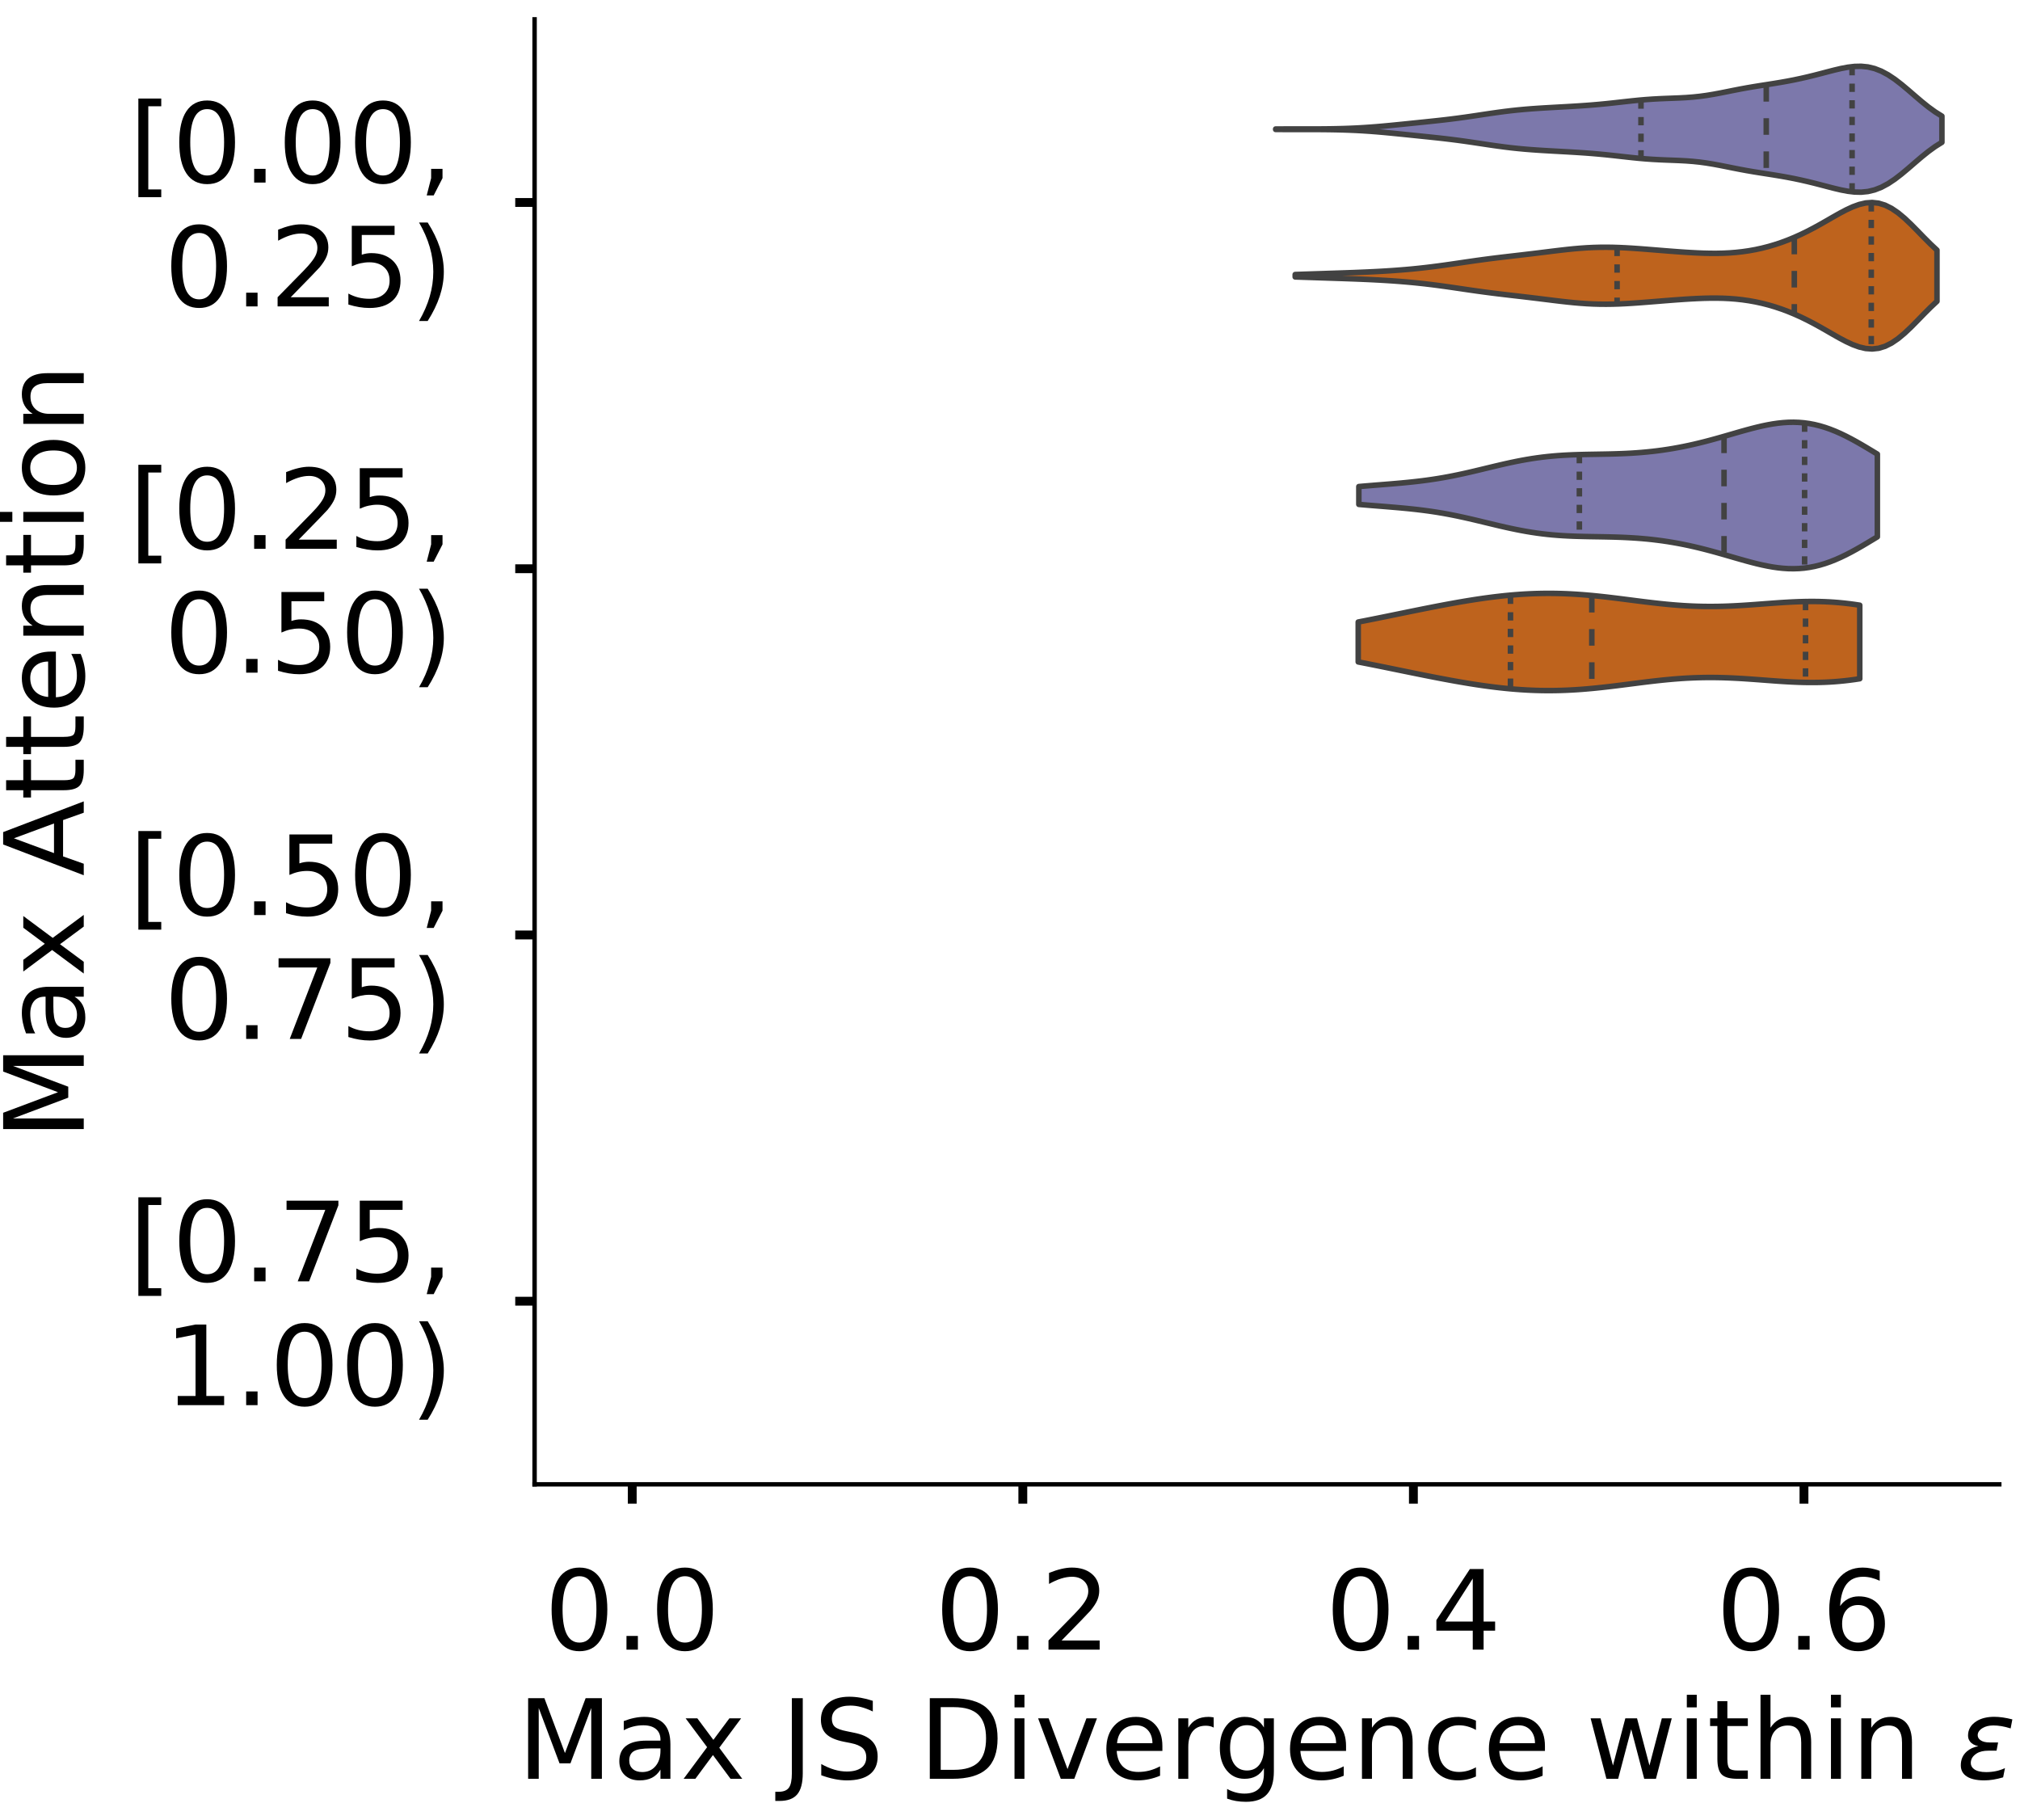 <?xml version="1.0" encoding="utf-8" standalone="no"?>
<!DOCTYPE svg PUBLIC "-//W3C//DTD SVG 1.1//EN"
  "http://www.w3.org/Graphics/SVG/1.1/DTD/svg11.dtd">
<!-- Created with matplotlib (https://matplotlib.org/) -->
<svg height="329.142pt" version="1.1" viewBox="0 0 365.392 329.142" width="365.392pt" xmlns="http://www.w3.org/2000/svg" xmlns:xlink="http://www.w3.org/1999/xlink">
 <defs>
  <style type="text/css">
*{stroke-linecap:butt;stroke-linejoin:round;}
  </style>
 </defs>
 <g id="figure_1">
  <g id="patch_1">
   <path d="M 0 329.142 
L 365.392 329.142 
L 365.392 -0 
L 0 -0 
z
" style="fill:#ffffff;"/>
  </g>
  <g id="axes_1">
   <g id="patch_2">
    <path d="M -272.042 268.442 
L -7.1 268.442 
L -7.1 3.5 
L -272.042 3.5 
z
" style="fill:#ffffff;"/>
   </g>
   <g id="patch_3">
    <path clip-path="url(#padce25c456)" d="M -259.999 268.442 
L -253.977 268.442 
L -253.977 268.442 
L -259.999 268.442 
z
" style="fill:#7570b3;opacity:0.6;stroke:#000000;stroke-linejoin:miter;stroke-width:0.5;"/>
   </g>
   <g id="patch_4">
    <path clip-path="url(#padce25c456)" d="M -253.977 268.442 
L -247.956 268.442 
L -247.956 268.442 
L -253.977 268.442 
z
" style="fill:#7570b3;opacity:0.6;stroke:#000000;stroke-linejoin:miter;stroke-width:0.5;"/>
   </g>
   <g id="patch_5">
    <path clip-path="url(#padce25c456)" d="M -247.956 268.442 
L -241.935 268.442 
L -241.935 268.442 
L -247.956 268.442 
z
" style="fill:#7570b3;opacity:0.6;stroke:#000000;stroke-linejoin:miter;stroke-width:0.5;"/>
   </g>
   <g id="patch_6">
    <path clip-path="url(#padce25c456)" d="M -241.935 268.442 
L -235.913 268.442 
L -235.913 268.442 
L -241.935 268.442 
z
" style="fill:#7570b3;opacity:0.6;stroke:#000000;stroke-linejoin:miter;stroke-width:0.5;"/>
   </g>
   <g id="patch_7">
    <path clip-path="url(#padce25c456)" d="M -235.913 268.442 
L -229.892 268.442 
L -229.892 268.442 
L -235.913 268.442 
z
" style="fill:#7570b3;opacity:0.6;stroke:#000000;stroke-linejoin:miter;stroke-width:0.5;"/>
   </g>
   <g id="patch_8">
    <path clip-path="url(#padce25c456)" d="M -229.892 268.442 
L -223.87 268.442 
L -223.87 268.442 
L -229.892 268.442 
z
" style="fill:#7570b3;opacity:0.6;stroke:#000000;stroke-linejoin:miter;stroke-width:0.5;"/>
   </g>
   <g id="patch_9">
    <path clip-path="url(#padce25c456)" d="M -223.87 268.442 
L -217.849 268.442 
L -217.849 268.442 
L -223.87 268.442 
z
" style="fill:#7570b3;opacity:0.6;stroke:#000000;stroke-linejoin:miter;stroke-width:0.5;"/>
   </g>
   <g id="patch_10">
    <path clip-path="url(#padce25c456)" d="M -217.849 268.442 
L -211.828 268.442 
L -211.828 268.442 
L -217.849 268.442 
z
" style="fill:#7570b3;opacity:0.6;stroke:#000000;stroke-linejoin:miter;stroke-width:0.5;"/>
   </g>
   <g id="patch_11">
    <path clip-path="url(#padce25c456)" d="M -211.828 268.442 
L -205.806 268.442 
L -205.806 268.442 
L -211.828 268.442 
z
" style="fill:#7570b3;opacity:0.6;stroke:#000000;stroke-linejoin:miter;stroke-width:0.5;"/>
   </g>
   <g id="patch_12">
    <path clip-path="url(#padce25c456)" d="M -205.806 268.442 
L -199.785 268.442 
L -199.785 268.442 
L -205.806 268.442 
z
" style="fill:#7570b3;opacity:0.6;stroke:#000000;stroke-linejoin:miter;stroke-width:0.5;"/>
   </g>
   <g id="patch_13">
    <path clip-path="url(#padce25c456)" d="M -199.785 268.442 
L -193.763 268.442 
L -193.763 268.442 
L -199.785 268.442 
z
" style="fill:#7570b3;opacity:0.6;stroke:#000000;stroke-linejoin:miter;stroke-width:0.5;"/>
   </g>
   <g id="patch_14">
    <path clip-path="url(#padce25c456)" d="M -193.763 268.442 
L -187.742 268.442 
L -187.742 268.442 
L -193.763 268.442 
z
" style="fill:#7570b3;opacity:0.6;stroke:#000000;stroke-linejoin:miter;stroke-width:0.5;"/>
   </g>
   <g id="patch_15">
    <path clip-path="url(#padce25c456)" d="M -187.742 268.442 
L -181.721 268.442 
L -181.721 268.442 
L -187.742 268.442 
z
" style="fill:#7570b3;opacity:0.6;stroke:#000000;stroke-linejoin:miter;stroke-width:0.5;"/>
   </g>
   <g id="patch_16">
    <path clip-path="url(#padce25c456)" d="M -181.721 268.442 
L -175.699 268.442 
L -175.699 268.442 
L -181.721 268.442 
z
" style="fill:#7570b3;opacity:0.6;stroke:#000000;stroke-linejoin:miter;stroke-width:0.5;"/>
   </g>
   <g id="patch_17">
    <path clip-path="url(#padce25c456)" d="M -175.699 268.442 
L -169.678 268.442 
L -169.678 268.442 
L -175.699 268.442 
z
" style="fill:#7570b3;opacity:0.6;stroke:#000000;stroke-linejoin:miter;stroke-width:0.5;"/>
   </g>
   <g id="patch_18">
    <path clip-path="url(#padce25c456)" d="M -169.678 268.442 
L -163.656 268.442 
L -163.656 268.442 
L -169.678 268.442 
z
" style="fill:#7570b3;opacity:0.6;stroke:#000000;stroke-linejoin:miter;stroke-width:0.5;"/>
   </g>
   <g id="patch_19">
    <path clip-path="url(#padce25c456)" d="M -163.656 268.442 
L -157.635 268.442 
L -157.635 268.442 
L -163.656 268.442 
z
" style="fill:#7570b3;opacity:0.6;stroke:#000000;stroke-linejoin:miter;stroke-width:0.5;"/>
   </g>
   <g id="patch_20">
    <path clip-path="url(#padce25c456)" d="M -157.635 268.442 
L -151.614 268.442 
L -151.614 268.442 
L -157.635 268.442 
z
" style="fill:#7570b3;opacity:0.6;stroke:#000000;stroke-linejoin:miter;stroke-width:0.5;"/>
   </g>
   <g id="patch_21">
    <path clip-path="url(#padce25c456)" d="M -151.614 268.442 
L -145.592 268.442 
L -145.592 267.748 
L -151.614 267.748 
z
" style="fill:#7570b3;opacity:0.6;stroke:#000000;stroke-linejoin:miter;stroke-width:0.5;"/>
   </g>
   <g id="patch_22">
    <path clip-path="url(#padce25c456)" d="M -145.592 268.442 
L -139.571 268.442 
L -139.571 267.748 
L -145.592 267.748 
z
" style="fill:#7570b3;opacity:0.6;stroke:#000000;stroke-linejoin:miter;stroke-width:0.5;"/>
   </g>
   <g id="patch_23">
    <path clip-path="url(#padce25c456)" d="M -139.571 268.442 
L -133.549 268.442 
L -133.549 268.442 
L -139.571 268.442 
z
" style="fill:#7570b3;opacity:0.6;stroke:#000000;stroke-linejoin:miter;stroke-width:0.5;"/>
   </g>
   <g id="patch_24">
    <path clip-path="url(#padce25c456)" d="M -133.549 268.442 
L -127.528 268.442 
L -127.528 264.975 
L -133.549 264.975 
z
" style="fill:#7570b3;opacity:0.6;stroke:#000000;stroke-linejoin:miter;stroke-width:0.5;"/>
   </g>
   <g id="patch_25">
    <path clip-path="url(#padce25c456)" d="M -127.528 268.442 
L -121.507 268.442 
L -121.507 257.349 
L -127.528 257.349 
z
" style="fill:#7570b3;opacity:0.6;stroke:#000000;stroke-linejoin:miter;stroke-width:0.5;"/>
   </g>
   <g id="patch_26">
    <path clip-path="url(#padce25c456)" d="M -121.507 268.442 
L -115.485 268.442 
L -115.485 245.563 
L -121.507 245.563 
z
" style="fill:#7570b3;opacity:0.6;stroke:#000000;stroke-linejoin:miter;stroke-width:0.5;"/>
   </g>
   <g id="patch_27">
    <path clip-path="url(#padce25c456)" d="M -115.485 268.442 
L -109.464 268.442 
L -109.464 237.937 
L -115.485 237.937 
z
" style="fill:#7570b3;opacity:0.6;stroke:#000000;stroke-linejoin:miter;stroke-width:0.5;"/>
   </g>
   <g id="patch_28">
    <path clip-path="url(#padce25c456)" d="M -109.464 268.442 
L -103.442 268.442 
L -103.442 219.911 
L -109.464 219.911 
z
" style="fill:#7570b3;opacity:0.6;stroke:#000000;stroke-linejoin:miter;stroke-width:0.5;"/>
   </g>
   <g id="patch_29">
    <path clip-path="url(#padce25c456)" d="M -103.442 268.442 
L -97.421 268.442 
L -97.421 212.284 
L -103.442 212.284 
z
" style="fill:#7570b3;opacity:0.6;stroke:#000000;stroke-linejoin:miter;stroke-width:0.5;"/>
   </g>
   <g id="patch_30">
    <path clip-path="url(#padce25c456)" d="M -97.421 268.442 
L -91.4 268.442 
L -91.4 208.125 
L -97.421 208.125 
z
" style="fill:#7570b3;opacity:0.6;stroke:#000000;stroke-linejoin:miter;stroke-width:0.5;"/>
   </g>
   <g id="patch_31">
    <path clip-path="url(#padce25c456)" d="M -91.4 268.442 
L -85.378 268.442 
L -85.378 209.511 
L -91.4 209.511 
z
" style="fill:#7570b3;opacity:0.6;stroke:#000000;stroke-linejoin:miter;stroke-width:0.5;"/>
   </g>
   <g id="patch_32">
    <path clip-path="url(#padce25c456)" d="M -85.378 268.442 
L -79.357 268.442 
L -79.357 190.792 
L -85.378 190.792 
z
" style="fill:#7570b3;opacity:0.6;stroke:#000000;stroke-linejoin:miter;stroke-width:0.5;"/>
   </g>
   <g id="patch_33">
    <path clip-path="url(#padce25c456)" d="M -79.357 268.442 
L -73.335 268.442 
L -73.335 183.859 
L -79.357 183.859 
z
" style="fill:#7570b3;opacity:0.6;stroke:#000000;stroke-linejoin:miter;stroke-width:0.5;"/>
   </g>
   <g id="patch_34">
    <path clip-path="url(#padce25c456)" d="M -73.335 268.442 
L -67.314 268.442 
L -67.314 190.099 
L -73.335 190.099 
z
" style="fill:#7570b3;opacity:0.6;stroke:#000000;stroke-linejoin:miter;stroke-width:0.5;"/>
   </g>
   <g id="patch_35">
    <path clip-path="url(#padce25c456)" d="M -67.314 268.442 
L -61.293 268.442 
L -61.293 149.888 
L -67.314 149.888 
z
" style="fill:#7570b3;opacity:0.6;stroke:#000000;stroke-linejoin:miter;stroke-width:0.5;"/>
   </g>
   <g id="patch_36">
    <path clip-path="url(#padce25c456)" d="M -61.293 268.442 
L -55.271 268.442 
L -55.271 154.741 
L -61.293 154.741 
z
" style="fill:#7570b3;opacity:0.6;stroke:#000000;stroke-linejoin:miter;stroke-width:0.5;"/>
   </g>
   <g id="patch_37">
    <path clip-path="url(#padce25c456)" d="M -55.271 268.442 
L -49.25 268.442 
L -49.25 131.862 
L -55.271 131.862 
z
" style="fill:#7570b3;opacity:0.6;stroke:#000000;stroke-linejoin:miter;stroke-width:0.5;"/>
   </g>
   <g id="patch_38">
    <path clip-path="url(#padce25c456)" d="M -49.25 268.442 
L -43.228 268.442 
L -43.228 106.903 
L -49.25 106.903 
z
" style="fill:#7570b3;opacity:0.6;stroke:#000000;stroke-linejoin:miter;stroke-width:0.5;"/>
   </g>
   <g id="patch_39">
    <path clip-path="url(#padce25c456)" d="M -43.228 268.442 
L -37.207 268.442 
L -37.207 87.491 
L -43.228 87.491 
z
" style="fill:#7570b3;opacity:0.6;stroke:#000000;stroke-linejoin:miter;stroke-width:0.5;"/>
   </g>
   <g id="patch_40">
    <path clip-path="url(#padce25c456)" d="M -37.207 268.442 
L -31.186 268.442 
L -31.186 191.486 
L -37.207 191.486 
z
" style="fill:#7570b3;opacity:0.6;stroke:#000000;stroke-linejoin:miter;stroke-width:0.5;"/>
   </g>
   <g id="patch_41">
    <path clip-path="url(#padce25c456)" d="M -31.186 268.442 
L -25.164 268.442 
L -25.164 264.975 
L -31.186 264.975 
z
" style="fill:#7570b3;opacity:0.6;stroke:#000000;stroke-linejoin:miter;stroke-width:0.5;"/>
   </g>
   <g id="patch_42">
    <path clip-path="url(#padce25c456)" d="M -25.164 268.442 
L -19.143 268.442 
L -19.143 268.442 
L -25.164 268.442 
z
" style="fill:#7570b3;opacity:0.6;stroke:#000000;stroke-linejoin:miter;stroke-width:0.5;"/>
   </g>
   <g id="patch_43">
    <path clip-path="url(#padce25c456)" d="M -259.999 268.442 
L -253.977 268.442 
L -253.977 268.442 
L -259.999 268.442 
z
" style="fill:#d95f02;opacity:0.6;stroke:#000000;stroke-linejoin:miter;stroke-width:0.5;"/>
   </g>
   <g id="patch_44">
    <path clip-path="url(#padce25c456)" d="M -253.977 268.442 
L -247.956 268.442 
L -247.956 268.442 
L -253.977 268.442 
z
" style="fill:#d95f02;opacity:0.6;stroke:#000000;stroke-linejoin:miter;stroke-width:0.5;"/>
   </g>
   <g id="patch_45">
    <path clip-path="url(#padce25c456)" d="M -247.956 268.442 
L -241.935 268.442 
L -241.935 268.442 
L -247.956 268.442 
z
" style="fill:#d95f02;opacity:0.6;stroke:#000000;stroke-linejoin:miter;stroke-width:0.5;"/>
   </g>
   <g id="patch_46">
    <path clip-path="url(#padce25c456)" d="M -241.935 268.442 
L -235.913 268.442 
L -235.913 268.442 
L -241.935 268.442 
z
" style="fill:#d95f02;opacity:0.6;stroke:#000000;stroke-linejoin:miter;stroke-width:0.5;"/>
   </g>
   <g id="patch_47">
    <path clip-path="url(#padce25c456)" d="M -235.913 268.442 
L -229.892 268.442 
L -229.892 268.442 
L -235.913 268.442 
z
" style="fill:#d95f02;opacity:0.6;stroke:#000000;stroke-linejoin:miter;stroke-width:0.5;"/>
   </g>
   <g id="patch_48">
    <path clip-path="url(#padce25c456)" d="M -229.892 268.442 
L -223.87 268.442 
L -223.87 268.442 
L -229.892 268.442 
z
" style="fill:#d95f02;opacity:0.6;stroke:#000000;stroke-linejoin:miter;stroke-width:0.5;"/>
   </g>
   <g id="patch_49">
    <path clip-path="url(#padce25c456)" d="M -223.87 268.442 
L -217.849 268.442 
L -217.849 268.442 
L -223.87 268.442 
z
" style="fill:#d95f02;opacity:0.6;stroke:#000000;stroke-linejoin:miter;stroke-width:0.5;"/>
   </g>
   <g id="patch_50">
    <path clip-path="url(#padce25c456)" d="M -217.849 268.442 
L -211.828 268.442 
L -211.828 268.442 
L -217.849 268.442 
z
" style="fill:#d95f02;opacity:0.6;stroke:#000000;stroke-linejoin:miter;stroke-width:0.5;"/>
   </g>
   <g id="patch_51">
    <path clip-path="url(#padce25c456)" d="M -211.828 268.442 
L -205.806 268.442 
L -205.806 268.442 
L -211.828 268.442 
z
" style="fill:#d95f02;opacity:0.6;stroke:#000000;stroke-linejoin:miter;stroke-width:0.5;"/>
   </g>
   <g id="patch_52">
    <path clip-path="url(#padce25c456)" d="M -205.806 268.442 
L -199.785 268.442 
L -199.785 268.442 
L -205.806 268.442 
z
" style="fill:#d95f02;opacity:0.6;stroke:#000000;stroke-linejoin:miter;stroke-width:0.5;"/>
   </g>
   <g id="patch_53">
    <path clip-path="url(#padce25c456)" d="M -199.785 268.442 
L -193.763 268.442 
L -193.763 268.442 
L -199.785 268.442 
z
" style="fill:#d95f02;opacity:0.6;stroke:#000000;stroke-linejoin:miter;stroke-width:0.5;"/>
   </g>
   <g id="patch_54">
    <path clip-path="url(#padce25c456)" d="M -193.763 268.442 
L -187.742 268.442 
L -187.742 268.442 
L -193.763 268.442 
z
" style="fill:#d95f02;opacity:0.6;stroke:#000000;stroke-linejoin:miter;stroke-width:0.5;"/>
   </g>
   <g id="patch_55">
    <path clip-path="url(#padce25c456)" d="M -187.742 268.442 
L -181.721 268.442 
L -181.721 268.442 
L -187.742 268.442 
z
" style="fill:#d95f02;opacity:0.6;stroke:#000000;stroke-linejoin:miter;stroke-width:0.5;"/>
   </g>
   <g id="patch_56">
    <path clip-path="url(#padce25c456)" d="M -181.721 268.442 
L -175.699 268.442 
L -175.699 268.442 
L -181.721 268.442 
z
" style="fill:#d95f02;opacity:0.6;stroke:#000000;stroke-linejoin:miter;stroke-width:0.5;"/>
   </g>
   <g id="patch_57">
    <path clip-path="url(#padce25c456)" d="M -175.699 268.442 
L -169.678 268.442 
L -169.678 268.442 
L -175.699 268.442 
z
" style="fill:#d95f02;opacity:0.6;stroke:#000000;stroke-linejoin:miter;stroke-width:0.5;"/>
   </g>
   <g id="patch_58">
    <path clip-path="url(#padce25c456)" d="M -169.678 268.442 
L -163.656 268.442 
L -163.656 268.442 
L -169.678 268.442 
z
" style="fill:#d95f02;opacity:0.6;stroke:#000000;stroke-linejoin:miter;stroke-width:0.5;"/>
   </g>
   <g id="patch_59">
    <path clip-path="url(#padce25c456)" d="M -163.656 268.442 
L -157.635 268.442 
L -157.635 268.442 
L -163.656 268.442 
z
" style="fill:#d95f02;opacity:0.6;stroke:#000000;stroke-linejoin:miter;stroke-width:0.5;"/>
   </g>
   <g id="patch_60">
    <path clip-path="url(#padce25c456)" d="M -157.635 268.442 
L -151.614 268.442 
L -151.614 268.442 
L -157.635 268.442 
z
" style="fill:#d95f02;opacity:0.6;stroke:#000000;stroke-linejoin:miter;stroke-width:0.5;"/>
   </g>
   <g id="patch_61">
    <path clip-path="url(#padce25c456)" d="M -151.614 268.442 
L -145.592 268.442 
L -145.592 268.442 
L -151.614 268.442 
z
" style="fill:#d95f02;opacity:0.6;stroke:#000000;stroke-linejoin:miter;stroke-width:0.5;"/>
   </g>
   <g id="patch_62">
    <path clip-path="url(#padce25c456)" d="M -145.592 268.442 
L -139.571 268.442 
L -139.571 264.927 
L -145.592 264.927 
z
" style="fill:#d95f02;opacity:0.6;stroke:#000000;stroke-linejoin:miter;stroke-width:0.5;"/>
   </g>
   <g id="patch_63">
    <path clip-path="url(#padce25c456)" d="M -139.571 268.442 
L -133.549 268.442 
L -133.549 262.819 
L -139.571 262.819 
z
" style="fill:#d95f02;opacity:0.6;stroke:#000000;stroke-linejoin:miter;stroke-width:0.5;"/>
   </g>
   <g id="patch_64">
    <path clip-path="url(#padce25c456)" d="M -133.549 268.442 
L -127.528 268.442 
L -127.528 258.602 
L -133.549 258.602 
z
" style="fill:#d95f02;opacity:0.6;stroke:#000000;stroke-linejoin:miter;stroke-width:0.5;"/>
   </g>
   <g id="patch_65">
    <path clip-path="url(#padce25c456)" d="M -127.528 268.442 
L -121.507 268.442 
L -121.507 254.385 
L -127.528 254.385 
z
" style="fill:#d95f02;opacity:0.6;stroke:#000000;stroke-linejoin:miter;stroke-width:0.5;"/>
   </g>
   <g id="patch_66">
    <path clip-path="url(#padce25c456)" d="M -121.507 268.442 
L -115.485 268.442 
L -115.485 247.356 
L -121.507 247.356 
z
" style="fill:#d95f02;opacity:0.6;stroke:#000000;stroke-linejoin:miter;stroke-width:0.5;"/>
   </g>
   <g id="patch_67">
    <path clip-path="url(#padce25c456)" d="M -115.485 268.442 
L -109.464 268.442 
L -109.464 229.082 
L -115.485 229.082 
z
" style="fill:#d95f02;opacity:0.6;stroke:#000000;stroke-linejoin:miter;stroke-width:0.5;"/>
   </g>
   <g id="patch_68">
    <path clip-path="url(#padce25c456)" d="M -109.464 268.442 
L -103.442 268.442 
L -103.442 218.539 
L -109.464 218.539 
z
" style="fill:#d95f02;opacity:0.6;stroke:#000000;stroke-linejoin:miter;stroke-width:0.5;"/>
   </g>
   <g id="patch_69">
    <path clip-path="url(#padce25c456)" d="M -103.442 268.442 
L -97.421 268.442 
L -97.421 216.43 
L -103.442 216.43 
z
" style="fill:#d95f02;opacity:0.6;stroke:#000000;stroke-linejoin:miter;stroke-width:0.5;"/>
   </g>
   <g id="patch_70">
    <path clip-path="url(#padce25c456)" d="M -97.421 268.442 
L -91.4 268.442 
L -91.4 186.91 
L -97.421 186.91 
z
" style="fill:#d95f02;opacity:0.6;stroke:#000000;stroke-linejoin:miter;stroke-width:0.5;"/>
   </g>
   <g id="patch_71">
    <path clip-path="url(#padce25c456)" d="M -91.4 268.442 
L -85.378 268.442 
L -85.378 191.127 
L -91.4 191.127 
z
" style="fill:#d95f02;opacity:0.6;stroke:#000000;stroke-linejoin:miter;stroke-width:0.5;"/>
   </g>
   <g id="patch_72">
    <path clip-path="url(#padce25c456)" d="M -85.378 268.442 
L -79.357 268.442 
L -79.357 201.67 
L -85.378 201.67 
z
" style="fill:#d95f02;opacity:0.6;stroke:#000000;stroke-linejoin:miter;stroke-width:0.5;"/>
   </g>
   <g id="patch_73">
    <path clip-path="url(#padce25c456)" d="M -79.357 268.442 
L -73.335 268.442 
L -73.335 208.699 
L -79.357 208.699 
z
" style="fill:#d95f02;opacity:0.6;stroke:#000000;stroke-linejoin:miter;stroke-width:0.5;"/>
   </g>
   <g id="patch_74">
    <path clip-path="url(#padce25c456)" d="M -73.335 268.442 
L -67.314 268.442 
L -67.314 215.025 
L -73.335 215.025 
z
" style="fill:#d95f02;opacity:0.6;stroke:#000000;stroke-linejoin:miter;stroke-width:0.5;"/>
   </g>
   <g id="patch_75">
    <path clip-path="url(#padce25c456)" d="M -67.314 268.442 
L -61.293 268.442 
L -61.293 212.916 
L -67.314 212.916 
z
" style="fill:#d95f02;opacity:0.6;stroke:#000000;stroke-linejoin:miter;stroke-width:0.5;"/>
   </g>
   <g id="patch_76">
    <path clip-path="url(#padce25c456)" d="M -61.293 268.442 
L -55.271 268.442 
L -55.271 193.939 
L -61.293 193.939 
z
" style="fill:#d95f02;opacity:0.6;stroke:#000000;stroke-linejoin:miter;stroke-width:0.5;"/>
   </g>
   <g id="patch_77">
    <path clip-path="url(#padce25c456)" d="M -55.271 268.442 
L -49.25 268.442 
L -49.25 153.876 
L -55.271 153.876 
z
" style="fill:#d95f02;opacity:0.6;stroke:#000000;stroke-linejoin:miter;stroke-width:0.5;"/>
   </g>
   <g id="patch_78">
    <path clip-path="url(#padce25c456)" d="M -49.25 268.442 
L -43.228 268.442 
L -43.228 106.785 
L -49.25 106.785 
z
" style="fill:#d95f02;opacity:0.6;stroke:#000000;stroke-linejoin:miter;stroke-width:0.5;"/>
   </g>
   <g id="patch_79">
    <path clip-path="url(#padce25c456)" d="M -43.228 268.442 
L -37.207 268.442 
L -37.207 16.116 
L -43.228 16.116 
z
" style="fill:#d95f02;opacity:0.6;stroke:#000000;stroke-linejoin:miter;stroke-width:0.5;"/>
   </g>
   <g id="patch_80">
    <path clip-path="url(#padce25c456)" d="M -37.207 268.442 
L -31.186 268.442 
L -31.186 137.71 
L -37.207 137.71 
z
" style="fill:#d95f02;opacity:0.6;stroke:#000000;stroke-linejoin:miter;stroke-width:0.5;"/>
   </g>
   <g id="patch_81">
    <path clip-path="url(#padce25c456)" d="M -31.186 268.442 
L -25.164 268.442 
L -25.164 266.333 
L -31.186 266.333 
z
" style="fill:#d95f02;opacity:0.6;stroke:#000000;stroke-linejoin:miter;stroke-width:0.5;"/>
   </g>
   <g id="patch_82">
    <path clip-path="url(#padce25c456)" d="M -25.164 268.442 
L -19.143 268.442 
L -19.143 268.442 
L -25.164 268.442 
z
" style="fill:#d95f02;opacity:0.6;stroke:#000000;stroke-linejoin:miter;stroke-width:0.5;"/>
   </g>
   <g id="matplotlib.axis_1">
    <g id="xtick_1">
     <g id="line2d_1">
      <defs>
       <path d="M 0 0 
L 0 3.5 
" id="md5d544f45a" style="stroke:#000000;stroke-width:1.6;"/>
      </defs>
      <g/>
     </g>
     <g id="text_1">
      <!-- 0.0 -->
      <defs>
       <path d="M 31.781 66.406 
Q 24.172 66.406 20.328 58.906 
Q 16.5 51.422 16.5 36.375 
Q 16.5 21.391 20.328 13.891 
Q 24.172 6.391 31.781 6.391 
Q 39.453 6.391 43.281 13.891 
Q 47.125 21.391 47.125 36.375 
Q 47.125 51.422 43.281 58.906 
Q 39.453 66.406 31.781 66.406 
z
M 31.781 74.219 
Q 44.047 74.219 50.516 64.516 
Q 56.984 54.828 56.984 36.375 
Q 56.984 17.969 50.516 8.266 
Q 44.047 -1.422 31.781 -1.422 
Q 19.531 -1.422 13.062 8.266 
Q 6.594 17.969 6.594 36.375 
Q 6.594 54.828 13.062 64.516 
Q 19.531 74.219 31.781 74.219 
z
" id="DejaVuSans-48"/>
       <path d="M 10.688 12.406 
L 21 12.406 
L 21 0 
L 10.688 0 
z
" id="DejaVuSans-46"/>
      </defs>
      <g transform="translate(-275.902 298.339)scale(0.2 -0.2)">
       <use xlink:href="#DejaVuSans-48"/>
       <use x="63.623" xlink:href="#DejaVuSans-46"/>
       <use x="95.41" xlink:href="#DejaVuSans-48"/>
      </g>
     </g>
    </g>
    <g id="xtick_2">
     <g id="line2d_2">
      <g/>
     </g>
     <g id="text_2">
      <!-- 0.2 -->
      <defs>
       <path d="M 19.188 8.297 
L 53.609 8.297 
L 53.609 0 
L 7.328 0 
L 7.328 8.297 
Q 12.938 14.109 22.625 23.891 
Q 32.328 33.688 34.812 36.531 
Q 39.547 41.844 41.422 45.531 
Q 43.312 49.219 43.312 52.781 
Q 43.312 58.594 39.234 62.25 
Q 35.156 65.922 28.609 65.922 
Q 23.969 65.922 18.812 64.312 
Q 13.672 62.703 7.812 59.422 
L 7.812 69.391 
Q 13.766 71.781 18.938 73 
Q 24.125 74.219 28.422 74.219 
Q 39.75 74.219 46.484 68.547 
Q 53.219 62.891 53.219 53.422 
Q 53.219 48.922 51.531 44.891 
Q 49.859 40.875 45.406 35.406 
Q 44.188 33.984 37.641 27.219 
Q 31.109 20.453 19.188 8.297 
z
" id="DejaVuSans-50"/>
      </defs>
      <g transform="translate(-207.086 298.339)scale(0.2 -0.2)">
       <use xlink:href="#DejaVuSans-48"/>
       <use x="63.623" xlink:href="#DejaVuSans-46"/>
       <use x="95.41" xlink:href="#DejaVuSans-50"/>
      </g>
     </g>
    </g>
    <g id="xtick_3">
     <g id="line2d_3">
      <g/>
     </g>
     <g id="text_3">
      <!-- 0.4 -->
      <defs>
       <path d="M 37.797 64.312 
L 12.891 25.391 
L 37.797 25.391 
z
M 35.203 72.906 
L 47.609 72.906 
L 47.609 25.391 
L 58.016 25.391 
L 58.016 17.188 
L 47.609 17.188 
L 47.609 0 
L 37.797 0 
L 37.797 17.188 
L 4.891 17.188 
L 4.891 26.703 
z
" id="DejaVuSans-52"/>
      </defs>
      <g transform="translate(-138.27 298.339)scale(0.2 -0.2)">
       <use xlink:href="#DejaVuSans-48"/>
       <use x="63.623" xlink:href="#DejaVuSans-46"/>
       <use x="95.41" xlink:href="#DejaVuSans-52"/>
      </g>
     </g>
    </g>
    <g id="xtick_4">
     <g id="line2d_4">
      <g/>
     </g>
     <g id="text_4">
      <!-- 0.6 -->
      <defs>
       <path d="M 33.016 40.375 
Q 26.375 40.375 22.484 35.828 
Q 18.609 31.297 18.609 23.391 
Q 18.609 15.531 22.484 10.953 
Q 26.375 6.391 33.016 6.391 
Q 39.656 6.391 43.531 10.953 
Q 47.406 15.531 47.406 23.391 
Q 47.406 31.297 43.531 35.828 
Q 39.656 40.375 33.016 40.375 
z
M 52.594 71.297 
L 52.594 62.312 
Q 48.875 64.062 45.094 64.984 
Q 41.312 65.922 37.594 65.922 
Q 27.828 65.922 22.672 59.328 
Q 17.531 52.734 16.797 39.406 
Q 19.672 43.656 24.016 45.922 
Q 28.375 48.188 33.594 48.188 
Q 44.578 48.188 50.953 41.516 
Q 57.328 34.859 57.328 23.391 
Q 57.328 12.156 50.688 5.359 
Q 44.047 -1.422 33.016 -1.422 
Q 20.359 -1.422 13.672 8.266 
Q 6.984 17.969 6.984 36.375 
Q 6.984 53.656 15.188 63.938 
Q 23.391 74.219 37.203 74.219 
Q 40.922 74.219 44.703 73.484 
Q 48.484 72.75 52.594 71.297 
z
" id="DejaVuSans-54"/>
      </defs>
      <g transform="translate(-69.454 298.339)scale(0.2 -0.2)">
       <use xlink:href="#DejaVuSans-48"/>
       <use x="63.623" xlink:href="#DejaVuSans-46"/>
       <use x="95.41" xlink:href="#DejaVuSans-54"/>
      </g>
     </g>
    </g>
    <g id="text_5">
     <!--   -->
     <defs>
      <path id="DejaVuSans-32"/>
     </defs>
     <g transform="translate(-142.749 321.695)scale(0.2 -0.2)">
      <use xlink:href="#DejaVuSans-32"/>
     </g>
    </g>
   </g>
   <g id="matplotlib.axis_2">
    <g id="ytick_1">
     <g id="line2d_5">
      <defs>
       <path d="M 0 0 
L -3.5 0 
" id="mf46fbd0795" style="stroke:#000000;stroke-width:1.6;"/>
      </defs>
      <g/>
     </g>
     <g id="text_6">
      <!-- 0.00 -->
      <g transform="translate(-331.273 276.04)scale(0.2 -0.2)">
       <use xlink:href="#DejaVuSans-48"/>
       <use x="63.623" xlink:href="#DejaVuSans-46"/>
       <use x="95.41" xlink:href="#DejaVuSans-48"/>
       <use x="159.033" xlink:href="#DejaVuSans-48"/>
      </g>
     </g>
    </g>
    <g id="ytick_2">
     <g id="line2d_6">
      <g/>
     </g>
     <g id="text_7">
      <!-- 0.05 -->
      <defs>
       <path d="M 10.797 72.906 
L 49.516 72.906 
L 49.516 64.594 
L 19.828 64.594 
L 19.828 46.734 
Q 21.969 47.469 24.109 47.828 
Q 26.266 48.188 28.422 48.188 
Q 40.625 48.188 47.75 41.5 
Q 54.891 34.812 54.891 23.391 
Q 54.891 11.625 47.562 5.094 
Q 40.234 -1.422 26.906 -1.422 
Q 22.312 -1.422 17.547 -0.641 
Q 12.797 0.141 7.719 1.703 
L 7.719 11.625 
Q 12.109 9.234 16.797 8.062 
Q 21.484 6.891 26.703 6.891 
Q 35.156 6.891 40.078 11.328 
Q 45.016 15.766 45.016 23.391 
Q 45.016 31 40.078 35.438 
Q 35.156 39.891 26.703 39.891 
Q 22.75 39.891 18.812 39.016 
Q 14.891 38.141 10.797 36.281 
z
" id="DejaVuSans-53"/>
      </defs>
      <g transform="translate(-331.273 209.761)scale(0.2 -0.2)">
       <use xlink:href="#DejaVuSans-48"/>
       <use x="63.623" xlink:href="#DejaVuSans-46"/>
       <use x="95.41" xlink:href="#DejaVuSans-48"/>
       <use x="159.033" xlink:href="#DejaVuSans-53"/>
      </g>
     </g>
    </g>
    <g id="ytick_3">
     <g id="line2d_7">
      <g/>
     </g>
     <g id="text_8">
      <!-- 0.10 -->
      <defs>
       <path d="M 12.406 8.297 
L 28.516 8.297 
L 28.516 63.922 
L 10.984 60.406 
L 10.984 69.391 
L 28.422 72.906 
L 38.281 72.906 
L 38.281 8.297 
L 54.391 8.297 
L 54.391 0 
L 12.406 0 
z
" id="DejaVuSans-49"/>
      </defs>
      <g transform="translate(-331.273 143.481)scale(0.2 -0.2)">
       <use xlink:href="#DejaVuSans-48"/>
       <use x="63.623" xlink:href="#DejaVuSans-46"/>
       <use x="95.41" xlink:href="#DejaVuSans-49"/>
       <use x="159.033" xlink:href="#DejaVuSans-48"/>
      </g>
     </g>
    </g>
    <g id="ytick_4">
     <g id="line2d_8">
      <g/>
     </g>
     <g id="text_9">
      <!-- 0.15 -->
      <g transform="translate(-331.273 77.202)scale(0.2 -0.2)">
       <use xlink:href="#DejaVuSans-48"/>
       <use x="63.623" xlink:href="#DejaVuSans-46"/>
       <use x="95.41" xlink:href="#DejaVuSans-49"/>
       <use x="159.033" xlink:href="#DejaVuSans-53"/>
      </g>
     </g>
    </g>
    <g id="ytick_5">
     <g id="line2d_9">
      <g/>
     </g>
     <g id="text_10">
      <!-- 0.20 -->
      <g transform="translate(-331.273 10.923)scale(0.2 -0.2)">
       <use xlink:href="#DejaVuSans-48"/>
       <use x="63.623" xlink:href="#DejaVuSans-46"/>
       <use x="95.41" xlink:href="#DejaVuSans-50"/>
       <use x="159.033" xlink:href="#DejaVuSans-48"/>
      </g>
     </g>
    </g>
    <g id="text_11">
     <!--   -->
     <g transform="translate(-338.933 138.768)rotate(-90)scale(0.176 -0.176)">
      <use xlink:href="#DejaVuSans-32"/>
     </g>
    </g>
   </g>
   <g id="patch_83">
    <path style="fill:none;stroke:#000000;stroke-linecap:square;stroke-linejoin:miter;stroke-width:0.8;"/>
   </g>
   <g id="patch_84">
    <path style="fill:none;stroke:#000000;stroke-linecap:square;stroke-linejoin:miter;stroke-width:0.8;"/>
   </g>
  </g>
  <g id="axes_2">
   <g id="patch_85">
    <path d="M 96.7 268.442 
L 361.642 268.442 
L 361.642 3.5 
L 96.7 3.5 
z
" style="fill:#ffffff;"/>
   </g>
   <g id="PolyCollection_1">
    <defs>
     <path d="M 230.75 -305.728 
L 230.75 -305.814 
L 231.967 -305.817 
L 233.185 -305.818 
L 234.402 -305.818 
L 235.619 -305.818 
L 236.837 -305.818 
L 238.054 -305.821 
L 239.271 -305.828 
L 240.489 -305.841 
L 241.706 -305.862 
L 242.923 -305.892 
L 244.141 -305.934 
L 245.358 -305.988 
L 246.576 -306.056 
L 247.793 -306.137 
L 249.01 -306.231 
L 250.228 -306.337 
L 251.445 -306.45 
L 252.662 -306.57 
L 253.88 -306.693 
L 255.097 -306.818 
L 256.314 -306.943 
L 257.532 -307.068 
L 258.749 -307.194 
L 259.967 -307.324 
L 261.184 -307.459 
L 262.401 -307.604 
L 263.619 -307.759 
L 264.836 -307.924 
L 266.053 -308.099 
L 267.271 -308.28 
L 268.488 -308.464 
L 269.705 -308.645 
L 270.923 -308.818 
L 272.14 -308.98 
L 273.357 -309.127 
L 274.575 -309.257 
L 275.792 -309.371 
L 277.01 -309.469 
L 278.227 -309.554 
L 279.444 -309.63 
L 280.662 -309.7 
L 281.879 -309.768 
L 283.096 -309.835 
L 284.314 -309.905 
L 285.531 -309.98 
L 286.748 -310.062 
L 287.966 -310.155 
L 289.183 -310.259 
L 290.401 -310.376 
L 291.618 -310.503 
L 292.835 -310.638 
L 294.053 -310.774 
L 295.27 -310.906 
L 296.487 -311.028 
L 297.705 -311.133 
L 298.922 -311.218 
L 300.139 -311.285 
L 301.357 -311.337 
L 302.574 -311.382 
L 303.791 -311.431 
L 305.009 -311.496 
L 306.226 -311.589 
L 307.444 -311.716 
L 308.661 -311.88 
L 309.878 -312.08 
L 311.096 -312.305 
L 312.313 -312.546 
L 313.53 -312.791 
L 314.748 -313.028 
L 315.965 -313.252 
L 317.182 -313.46 
L 318.4 -313.656 
L 319.617 -313.846 
L 320.834 -314.038 
L 322.052 -314.239 
L 323.269 -314.454 
L 324.487 -314.689 
L 325.704 -314.946 
L 326.921 -315.223 
L 328.139 -315.52 
L 329.356 -315.833 
L 330.573 -316.152 
L 331.791 -316.465 
L 333.008 -316.751 
L 334.225 -316.983 
L 335.443 -317.13 
L 336.66 -317.157 
L 337.878 -317.036 
L 339.095 -316.744 
L 340.312 -316.27 
L 341.53 -315.618 
L 342.747 -314.808 
L 343.964 -313.871 
L 345.182 -312.852 
L 346.399 -311.799 
L 347.616 -310.762 
L 348.834 -309.784 
L 350.051 -308.902 
L 351.268 -308.138 
L 351.268 -303.404 
L 351.268 -303.404 
L 350.051 -302.64 
L 348.834 -301.758 
L 347.616 -300.78 
L 346.399 -299.743 
L 345.182 -298.69 
L 343.964 -297.671 
L 342.747 -296.734 
L 341.53 -295.924 
L 340.312 -295.272 
L 339.095 -294.798 
L 337.878 -294.506 
L 336.66 -294.385 
L 335.443 -294.412 
L 334.225 -294.559 
L 333.008 -294.791 
L 331.791 -295.077 
L 330.573 -295.39 
L 329.356 -295.709 
L 328.139 -296.022 
L 326.921 -296.319 
L 325.704 -296.597 
L 324.487 -296.853 
L 323.269 -297.088 
L 322.052 -297.303 
L 320.834 -297.504 
L 319.617 -297.696 
L 318.4 -297.886 
L 317.182 -298.082 
L 315.965 -298.29 
L 314.748 -298.514 
L 313.53 -298.751 
L 312.313 -298.996 
L 311.096 -299.237 
L 309.878 -299.462 
L 308.661 -299.662 
L 307.444 -299.826 
L 306.226 -299.953 
L 305.009 -300.046 
L 303.791 -300.111 
L 302.574 -300.16 
L 301.357 -300.205 
L 300.139 -300.257 
L 298.922 -300.324 
L 297.705 -300.409 
L 296.487 -300.514 
L 295.27 -300.636 
L 294.053 -300.768 
L 292.835 -300.904 
L 291.618 -301.039 
L 290.401 -301.166 
L 289.183 -301.283 
L 287.966 -301.387 
L 286.748 -301.48 
L 285.531 -301.562 
L 284.314 -301.637 
L 283.096 -301.707 
L 281.879 -301.774 
L 280.662 -301.842 
L 279.444 -301.912 
L 278.227 -301.988 
L 277.01 -302.073 
L 275.792 -302.171 
L 274.575 -302.285 
L 273.357 -302.415 
L 272.14 -302.562 
L 270.923 -302.724 
L 269.705 -302.897 
L 268.488 -303.078 
L 267.271 -303.262 
L 266.053 -303.443 
L 264.836 -303.618 
L 263.619 -303.783 
L 262.401 -303.938 
L 261.184 -304.083 
L 259.967 -304.219 
L 258.749 -304.348 
L 257.532 -304.474 
L 256.314 -304.599 
L 255.097 -304.724 
L 253.88 -304.849 
L 252.662 -304.972 
L 251.445 -305.092 
L 250.228 -305.206 
L 249.01 -305.311 
L 247.793 -305.405 
L 246.576 -305.486 
L 245.358 -305.554 
L 244.141 -305.608 
L 242.923 -305.65 
L 241.706 -305.68 
L 240.489 -305.701 
L 239.271 -305.714 
L 238.054 -305.721 
L 236.837 -305.724 
L 235.619 -305.724 
L 234.402 -305.724 
L 233.185 -305.724 
L 231.967 -305.726 
L 230.75 -305.728 
z
" id="m35e2b8b7a3" style="stroke:#424242;"/>
    </defs>
    <g clip-path="url(#pf987b5b93e)">
     <use style="fill:#7c78ab;stroke:#424242;" x="0" xlink:href="#m35e2b8b7a3" y="329.142"/>
    </g>
   </g>
   <g id="PolyCollection_2">
    <defs>
     <path d="M 234.283 -279.057 
L 234.283 -279.497 
L 235.456 -279.535 
L 236.628 -279.574 
L 237.801 -279.613 
L 238.974 -279.651 
L 240.146 -279.69 
L 241.319 -279.728 
L 242.491 -279.767 
L 243.664 -279.807 
L 244.837 -279.849 
L 246.009 -279.895 
L 247.182 -279.945 
L 248.355 -280 
L 249.527 -280.061 
L 250.7 -280.13 
L 251.873 -280.206 
L 253.045 -280.292 
L 254.218 -280.387 
L 255.39 -280.492 
L 256.563 -280.609 
L 257.736 -280.738 
L 258.908 -280.878 
L 260.081 -281.028 
L 261.254 -281.188 
L 262.426 -281.354 
L 263.599 -281.525 
L 264.771 -281.698 
L 265.944 -281.869 
L 267.117 -282.036 
L 268.289 -282.197 
L 269.462 -282.351 
L 270.635 -282.498 
L 271.807 -282.639 
L 272.98 -282.776 
L 274.153 -282.912 
L 275.325 -283.048 
L 276.498 -283.186 
L 277.67 -283.327 
L 278.843 -283.471 
L 280.016 -283.616 
L 281.188 -283.761 
L 282.361 -283.9 
L 283.534 -284.032 
L 284.706 -284.15 
L 285.879 -284.251 
L 287.051 -284.332 
L 288.224 -284.389 
L 289.397 -284.421 
L 290.569 -284.429 
L 291.742 -284.413 
L 292.915 -284.376 
L 294.087 -284.321 
L 295.26 -284.251 
L 296.432 -284.17 
L 297.605 -284.081 
L 298.778 -283.988 
L 299.95 -283.893 
L 301.123 -283.799 
L 302.296 -283.707 
L 303.468 -283.619 
L 304.641 -283.537 
L 305.814 -283.464 
L 306.986 -283.403 
L 308.159 -283.356 
L 309.331 -283.33 
L 310.504 -283.326 
L 311.677 -283.351 
L 312.849 -283.407 
L 314.022 -283.497 
L 315.195 -283.626 
L 316.367 -283.795 
L 317.54 -284.006 
L 318.712 -284.261 
L 319.885 -284.561 
L 321.058 -284.906 
L 322.23 -285.296 
L 323.403 -285.733 
L 324.576 -286.216 
L 325.748 -286.744 
L 326.921 -287.315 
L 328.094 -287.926 
L 329.266 -288.571 
L 330.439 -289.239 
L 331.611 -289.915 
L 332.784 -290.576 
L 333.957 -291.194 
L 335.129 -291.736 
L 336.302 -292.163 
L 337.475 -292.437 
L 338.647 -292.524 
L 339.82 -292.396 
L 340.992 -292.038 
L 342.165 -291.452 
L 343.338 -290.655 
L 344.51 -289.679 
L 345.683 -288.571 
L 346.856 -287.386 
L 348.028 -286.179 
L 349.201 -285.005 
L 350.374 -283.908 
L 350.374 -274.646 
L 350.374 -274.646 
L 349.201 -273.549 
L 348.028 -272.375 
L 346.856 -271.168 
L 345.683 -269.982 
L 344.51 -268.875 
L 343.338 -267.899 
L 342.165 -267.102 
L 340.992 -266.515 
L 339.82 -266.158 
L 338.647 -266.03 
L 337.475 -266.116 
L 336.302 -266.391 
L 335.129 -266.818 
L 333.957 -267.36 
L 332.784 -267.978 
L 331.611 -268.639 
L 330.439 -269.315 
L 329.266 -269.983 
L 328.094 -270.628 
L 326.921 -271.239 
L 325.748 -271.81 
L 324.576 -272.338 
L 323.403 -272.821 
L 322.23 -273.257 
L 321.058 -273.648 
L 319.885 -273.993 
L 318.712 -274.293 
L 317.54 -274.548 
L 316.367 -274.759 
L 315.195 -274.928 
L 314.022 -275.057 
L 312.849 -275.147 
L 311.677 -275.203 
L 310.504 -275.227 
L 309.331 -275.224 
L 308.159 -275.197 
L 306.986 -275.151 
L 305.814 -275.09 
L 304.641 -275.017 
L 303.468 -274.935 
L 302.296 -274.847 
L 301.123 -274.755 
L 299.95 -274.66 
L 298.778 -274.566 
L 297.605 -274.473 
L 296.432 -274.384 
L 295.26 -274.303 
L 294.087 -274.233 
L 292.915 -274.177 
L 291.742 -274.14 
L 290.569 -274.125 
L 289.397 -274.132 
L 288.224 -274.165 
L 287.051 -274.222 
L 285.879 -274.303 
L 284.706 -274.404 
L 283.534 -274.522 
L 282.361 -274.653 
L 281.188 -274.793 
L 280.016 -274.938 
L 278.843 -275.083 
L 277.67 -275.227 
L 276.498 -275.368 
L 275.325 -275.506 
L 274.153 -275.642 
L 272.98 -275.777 
L 271.807 -275.915 
L 270.635 -276.056 
L 269.462 -276.203 
L 268.289 -276.357 
L 267.117 -276.518 
L 265.944 -276.685 
L 264.771 -276.856 
L 263.599 -277.029 
L 262.426 -277.2 
L 261.254 -277.366 
L 260.081 -277.526 
L 258.908 -277.676 
L 257.736 -277.816 
L 256.563 -277.944 
L 255.39 -278.061 
L 254.218 -278.167 
L 253.045 -278.262 
L 251.873 -278.348 
L 250.7 -278.424 
L 249.527 -278.492 
L 248.355 -278.554 
L 247.182 -278.609 
L 246.009 -278.659 
L 244.837 -278.704 
L 243.664 -278.747 
L 242.491 -278.787 
L 241.319 -278.826 
L 240.146 -278.864 
L 238.974 -278.902 
L 237.801 -278.941 
L 236.628 -278.98 
L 235.456 -279.019 
L 234.283 -279.057 
z
" id="ma08d7d14b3" style="stroke:#424242;"/>
    </defs>
    <g clip-path="url(#pf987b5b93e)">
     <use style="fill:#be631d;stroke:#424242;" x="0" xlink:href="#ma08d7d14b3" y="329.142"/>
    </g>
   </g>
   <g id="PolyCollection_3">
    <defs>
     <path d="M 245.797 -237.92 
L 245.797 -241.151 
L 246.744 -241.232 
L 247.692 -241.31 
L 248.639 -241.387 
L 249.587 -241.463 
L 250.534 -241.539 
L 251.482 -241.616 
L 252.429 -241.696 
L 253.376 -241.779 
L 254.324 -241.868 
L 255.271 -241.964 
L 256.219 -242.067 
L 257.166 -242.18 
L 258.113 -242.303 
L 259.061 -242.438 
L 260.008 -242.584 
L 260.956 -242.743 
L 261.903 -242.914 
L 262.851 -243.097 
L 263.798 -243.292 
L 264.745 -243.496 
L 265.693 -243.709 
L 266.64 -243.929 
L 267.588 -244.155 
L 268.535 -244.383 
L 269.483 -244.612 
L 270.43 -244.839 
L 271.377 -245.062 
L 272.325 -245.279 
L 273.272 -245.487 
L 274.22 -245.685 
L 275.167 -245.87 
L 276.115 -246.041 
L 277.062 -246.198 
L 278.009 -246.338 
L 278.957 -246.463 
L 279.904 -246.571 
L 280.852 -246.664 
L 281.799 -246.742 
L 282.746 -246.805 
L 283.694 -246.856 
L 284.641 -246.896 
L 285.589 -246.927 
L 286.536 -246.951 
L 287.484 -246.97 
L 288.431 -246.986 
L 289.378 -247.002 
L 290.326 -247.018 
L 291.273 -247.038 
L 292.221 -247.064 
L 293.168 -247.096 
L 294.116 -247.136 
L 295.063 -247.186 
L 296.01 -247.247 
L 296.958 -247.32 
L 297.905 -247.406 
L 298.853 -247.504 
L 299.8 -247.617 
L 300.748 -247.743 
L 301.695 -247.884 
L 302.642 -248.039 
L 303.59 -248.209 
L 304.537 -248.393 
L 305.485 -248.591 
L 306.432 -248.803 
L 307.379 -249.028 
L 308.327 -249.264 
L 309.274 -249.512 
L 310.222 -249.77 
L 311.169 -250.035 
L 312.117 -250.306 
L 313.064 -250.58 
L 314.011 -250.854 
L 314.959 -251.126 
L 315.906 -251.39 
L 316.854 -251.645 
L 317.801 -251.884 
L 318.749 -252.105 
L 319.696 -252.302 
L 320.643 -252.471 
L 321.591 -252.607 
L 322.538 -252.707 
L 323.486 -252.767 
L 324.433 -252.783 
L 325.38 -252.752 
L 326.328 -252.673 
L 327.275 -252.543 
L 328.223 -252.362 
L 329.17 -252.13 
L 330.118 -251.848 
L 331.065 -251.518 
L 332.012 -251.142 
L 332.96 -250.724 
L 333.907 -250.267 
L 334.855 -249.777 
L 335.802 -249.259 
L 336.75 -248.717 
L 337.697 -248.159 
L 338.644 -247.589 
L 339.592 -247.015 
L 339.592 -232.056 
L 339.592 -232.056 
L 338.644 -231.482 
L 337.697 -230.912 
L 336.75 -230.354 
L 335.802 -229.813 
L 334.855 -229.294 
L 333.907 -228.804 
L 332.96 -228.347 
L 332.012 -227.929 
L 331.065 -227.553 
L 330.118 -227.223 
L 329.17 -226.941 
L 328.223 -226.709 
L 327.275 -226.528 
L 326.328 -226.399 
L 325.38 -226.319 
L 324.433 -226.289 
L 323.486 -226.304 
L 322.538 -226.364 
L 321.591 -226.464 
L 320.643 -226.601 
L 319.696 -226.77 
L 318.749 -226.967 
L 317.801 -227.187 
L 316.854 -227.427 
L 315.906 -227.681 
L 314.959 -227.946 
L 314.011 -228.217 
L 313.064 -228.491 
L 312.117 -228.766 
L 311.169 -229.036 
L 310.222 -229.302 
L 309.274 -229.559 
L 308.327 -229.807 
L 307.379 -230.044 
L 306.432 -230.268 
L 305.485 -230.48 
L 304.537 -230.678 
L 303.59 -230.862 
L 302.642 -231.032 
L 301.695 -231.187 
L 300.748 -231.328 
L 299.8 -231.454 
L 298.853 -231.567 
L 297.905 -231.666 
L 296.958 -231.751 
L 296.01 -231.824 
L 295.063 -231.885 
L 294.116 -231.935 
L 293.168 -231.976 
L 292.221 -232.008 
L 291.273 -232.033 
L 290.326 -232.053 
L 289.378 -232.07 
L 288.431 -232.085 
L 287.484 -232.101 
L 286.536 -232.12 
L 285.589 -232.144 
L 284.641 -232.175 
L 283.694 -232.215 
L 282.746 -232.266 
L 281.799 -232.33 
L 280.852 -232.407 
L 279.904 -232.5 
L 278.957 -232.608 
L 278.009 -232.733 
L 277.062 -232.874 
L 276.115 -233.03 
L 275.167 -233.201 
L 274.22 -233.387 
L 273.272 -233.584 
L 272.325 -233.792 
L 271.377 -234.009 
L 270.43 -234.232 
L 269.483 -234.46 
L 268.535 -234.688 
L 267.588 -234.917 
L 266.64 -235.142 
L 265.693 -235.362 
L 264.745 -235.575 
L 263.798 -235.78 
L 262.851 -235.974 
L 261.903 -236.157 
L 260.956 -236.328 
L 260.008 -236.487 
L 259.061 -236.634 
L 258.113 -236.768 
L 257.166 -236.891 
L 256.219 -237.004 
L 255.271 -237.108 
L 254.324 -237.203 
L 253.376 -237.292 
L 252.429 -237.375 
L 251.482 -237.455 
L 250.534 -237.533 
L 249.587 -237.609 
L 248.639 -237.685 
L 247.692 -237.761 
L 246.744 -237.84 
L 245.797 -237.92 
z
" id="mac96ea7d44" style="stroke:#424242;"/>
    </defs>
    <g clip-path="url(#pf987b5b93e)">
     <use style="fill:#7c78ab;stroke:#424242;" x="0" xlink:href="#mac96ea7d44" y="329.142"/>
    </g>
   </g>
   <g id="PolyCollection_4">
    <defs>
     <path d="M 245.685 -209.433 
L 245.685 -216.65 
L 246.602 -216.828 
L 247.518 -217.008 
L 248.435 -217.191 
L 249.351 -217.375 
L 250.267 -217.56 
L 251.184 -217.747 
L 252.1 -217.934 
L 253.016 -218.121 
L 253.933 -218.309 
L 254.849 -218.496 
L 255.766 -218.682 
L 256.682 -218.867 
L 257.598 -219.051 
L 258.515 -219.232 
L 259.431 -219.412 
L 260.347 -219.589 
L 261.264 -219.762 
L 262.18 -219.932 
L 263.097 -220.098 
L 264.013 -220.259 
L 264.929 -220.415 
L 265.846 -220.566 
L 266.762 -220.71 
L 267.678 -220.848 
L 268.595 -220.979 
L 269.511 -221.102 
L 270.428 -221.217 
L 271.344 -221.324 
L 272.26 -221.422 
L 273.177 -221.51 
L 274.093 -221.588 
L 275.009 -221.656 
L 275.926 -221.713 
L 276.842 -221.76 
L 277.759 -221.795 
L 278.675 -221.819 
L 279.591 -221.832 
L 280.508 -221.833 
L 281.424 -221.823 
L 282.34 -221.801 
L 283.257 -221.769 
L 284.173 -221.726 
L 285.09 -221.673 
L 286.006 -221.609 
L 286.922 -221.537 
L 287.839 -221.456 
L 288.755 -221.367 
L 289.671 -221.271 
L 290.588 -221.169 
L 291.504 -221.061 
L 292.421 -220.95 
L 293.337 -220.835 
L 294.253 -220.718 
L 295.17 -220.601 
L 296.086 -220.483 
L 297.002 -220.368 
L 297.919 -220.255 
L 298.835 -220.146 
L 299.752 -220.042 
L 300.668 -219.944 
L 301.584 -219.852 
L 302.501 -219.769 
L 303.417 -219.695 
L 304.333 -219.63 
L 305.25 -219.575 
L 306.166 -219.531 
L 307.083 -219.498 
L 307.999 -219.476 
L 308.915 -219.465 
L 309.832 -219.465 
L 310.748 -219.475 
L 311.664 -219.496 
L 312.581 -219.527 
L 313.497 -219.566 
L 314.414 -219.614 
L 315.33 -219.668 
L 316.246 -219.729 
L 317.163 -219.793 
L 318.079 -219.861 
L 318.995 -219.93 
L 319.912 -219.999 
L 320.828 -220.067 
L 321.745 -220.132 
L 322.661 -220.191 
L 323.577 -220.245 
L 324.494 -220.29 
L 325.41 -220.327 
L 326.326 -220.352 
L 327.243 -220.366 
L 328.159 -220.367 
L 329.076 -220.354 
L 329.992 -220.327 
L 330.908 -220.284 
L 331.825 -220.225 
L 332.741 -220.15 
L 333.657 -220.06 
L 334.574 -219.953 
L 335.49 -219.831 
L 336.407 -219.693 
L 336.407 -206.39 
L 336.407 -206.39 
L 335.49 -206.252 
L 334.574 -206.13 
L 333.657 -206.023 
L 332.741 -205.933 
L 331.825 -205.858 
L 330.908 -205.799 
L 329.992 -205.756 
L 329.076 -205.729 
L 328.159 -205.716 
L 327.243 -205.717 
L 326.326 -205.73 
L 325.41 -205.756 
L 324.494 -205.793 
L 323.577 -205.838 
L 322.661 -205.892 
L 321.745 -205.951 
L 320.828 -206.016 
L 319.912 -206.084 
L 318.995 -206.153 
L 318.079 -206.222 
L 317.163 -206.29 
L 316.246 -206.354 
L 315.33 -206.415 
L 314.414 -206.469 
L 313.497 -206.516 
L 312.581 -206.556 
L 311.664 -206.587 
L 310.748 -206.608 
L 309.832 -206.618 
L 308.915 -206.618 
L 307.999 -206.607 
L 307.083 -206.585 
L 306.166 -206.552 
L 305.25 -206.508 
L 304.333 -206.453 
L 303.417 -206.388 
L 302.501 -206.314 
L 301.584 -206.23 
L 300.668 -206.139 
L 299.752 -206.041 
L 298.835 -205.937 
L 297.919 -205.828 
L 297.002 -205.715 
L 296.086 -205.599 
L 295.17 -205.482 
L 294.253 -205.365 
L 293.337 -205.248 
L 292.421 -205.133 
L 291.504 -205.022 
L 290.588 -204.914 
L 289.671 -204.812 
L 288.755 -204.716 
L 287.839 -204.627 
L 286.922 -204.546 
L 286.006 -204.473 
L 285.09 -204.41 
L 284.173 -204.357 
L 283.257 -204.314 
L 282.34 -204.281 
L 281.424 -204.26 
L 280.508 -204.25 
L 279.591 -204.251 
L 278.675 -204.264 
L 277.759 -204.288 
L 276.842 -204.323 
L 275.926 -204.37 
L 275.009 -204.427 
L 274.093 -204.495 
L 273.177 -204.573 
L 272.26 -204.661 
L 271.344 -204.759 
L 270.428 -204.865 
L 269.511 -204.981 
L 268.595 -205.104 
L 267.678 -205.235 
L 266.762 -205.373 
L 265.846 -205.517 
L 264.929 -205.668 
L 264.013 -205.824 
L 263.097 -205.985 
L 262.18 -206.151 
L 261.264 -206.321 
L 260.347 -206.494 
L 259.431 -206.671 
L 258.515 -206.85 
L 257.598 -207.032 
L 256.682 -207.216 
L 255.766 -207.401 
L 254.849 -207.587 
L 253.933 -207.774 
L 253.016 -207.962 
L 252.1 -208.149 
L 251.184 -208.336 
L 250.267 -208.523 
L 249.351 -208.708 
L 248.435 -208.892 
L 247.518 -209.075 
L 246.602 -209.255 
L 245.685 -209.433 
z
" id="m53e6a20e16" style="stroke:#424242;"/>
    </defs>
    <g clip-path="url(#pf987b5b93e)">
     <use style="fill:#be631d;stroke:#424242;" x="0" xlink:href="#m53e6a20e16" y="329.142"/>
    </g>
   </g>
   <g id="patch_86">
    <path clip-path="url(#pf987b5b93e)" d="M 114.363 36.618 
L 114.363 36.618 
L 114.363 36.618 
L 114.363 36.618 
z
" style="fill:#7c78ab;stroke:#424242;stroke-linejoin:miter;stroke-width:0.5;"/>
   </g>
   <g id="patch_87">
    <path clip-path="url(#pf987b5b93e)" d="M 114.363 36.618 
L 114.363 36.618 
L 114.363 36.618 
L 114.363 36.618 
z
" style="fill:#be631d;stroke:#424242;stroke-linejoin:miter;stroke-width:0.5;"/>
   </g>
   <g id="matplotlib.axis_3">
    <g id="xtick_5">
     <g id="line2d_10">
      <g>
       <use style="stroke:#000000;stroke-width:1.6;" x="114.363" xlink:href="#md5d544f45a" y="268.442"/>
      </g>
     </g>
     <g id="text_12">
      <!-- 0.0 -->
      <g transform="translate(98.46 298.339)scale(0.2 -0.2)">
       <use xlink:href="#DejaVuSans-48"/>
       <use x="63.623" xlink:href="#DejaVuSans-46"/>
       <use x="95.41" xlink:href="#DejaVuSans-48"/>
      </g>
     </g>
    </g>
    <g id="xtick_6">
     <g id="line2d_11">
      <g>
       <use style="stroke:#000000;stroke-width:1.6;" x="185.014" xlink:href="#md5d544f45a" y="268.442"/>
      </g>
     </g>
     <g id="text_13">
      <!-- 0.2 -->
      <g transform="translate(169.111 298.339)scale(0.2 -0.2)">
       <use xlink:href="#DejaVuSans-48"/>
       <use x="63.623" xlink:href="#DejaVuSans-46"/>
       <use x="95.41" xlink:href="#DejaVuSans-50"/>
      </g>
     </g>
    </g>
    <g id="xtick_7">
     <g id="line2d_12">
      <g>
       <use style="stroke:#000000;stroke-width:1.6;" x="255.665" xlink:href="#md5d544f45a" y="268.442"/>
      </g>
     </g>
     <g id="text_14">
      <!-- 0.4 -->
      <g transform="translate(239.762 298.339)scale(0.2 -0.2)">
       <use xlink:href="#DejaVuSans-48"/>
       <use x="63.623" xlink:href="#DejaVuSans-46"/>
       <use x="95.41" xlink:href="#DejaVuSans-52"/>
      </g>
     </g>
    </g>
    <g id="xtick_8">
     <g id="line2d_13">
      <g>
       <use style="stroke:#000000;stroke-width:1.6;" x="326.316" xlink:href="#md5d544f45a" y="268.442"/>
      </g>
     </g>
     <g id="text_15">
      <!-- 0.6 -->
      <g transform="translate(310.413 298.339)scale(0.2 -0.2)">
       <use xlink:href="#DejaVuSans-48"/>
       <use x="63.623" xlink:href="#DejaVuSans-46"/>
       <use x="95.41" xlink:href="#DejaVuSans-54"/>
      </g>
     </g>
    </g>
    <g id="text_16">
     <!-- Max JS Divergence within $\epsilon$ -->
     <defs>
      <path d="M 9.812 72.906 
L 24.516 72.906 
L 43.109 23.297 
L 61.812 72.906 
L 76.516 72.906 
L 76.516 0 
L 66.891 0 
L 66.891 64.016 
L 48.094 14.016 
L 38.188 14.016 
L 19.391 64.016 
L 19.391 0 
L 9.812 0 
z
" id="DejaVuSans-77"/>
      <path d="M 34.281 27.484 
Q 23.391 27.484 19.188 25 
Q 14.984 22.516 14.984 16.5 
Q 14.984 11.719 18.141 8.906 
Q 21.297 6.109 26.703 6.109 
Q 34.188 6.109 38.703 11.406 
Q 43.219 16.703 43.219 25.484 
L 43.219 27.484 
z
M 52.203 31.203 
L 52.203 0 
L 43.219 0 
L 43.219 8.297 
Q 40.141 3.328 35.547 0.953 
Q 30.953 -1.422 24.312 -1.422 
Q 15.922 -1.422 10.953 3.297 
Q 6 8.016 6 15.922 
Q 6 25.141 12.172 29.828 
Q 18.359 34.516 30.609 34.516 
L 43.219 34.516 
L 43.219 35.406 
Q 43.219 41.609 39.141 45 
Q 35.062 48.391 27.688 48.391 
Q 23 48.391 18.547 47.266 
Q 14.109 46.141 10.016 43.891 
L 10.016 52.203 
Q 14.938 54.109 19.578 55.047 
Q 24.219 56 28.609 56 
Q 40.484 56 46.344 49.844 
Q 52.203 43.703 52.203 31.203 
z
" id="DejaVuSans-97"/>
      <path d="M 54.891 54.688 
L 35.109 28.078 
L 55.906 0 
L 45.312 0 
L 29.391 21.484 
L 13.484 0 
L 2.875 0 
L 24.125 28.609 
L 4.688 54.688 
L 15.281 54.688 
L 29.781 35.203 
L 44.281 54.688 
z
" id="DejaVuSans-120"/>
      <path d="M 9.812 72.906 
L 19.672 72.906 
L 19.672 5.078 
Q 19.672 -8.109 14.672 -14.062 
Q 9.672 -20.016 -1.422 -20.016 
L -5.172 -20.016 
L -5.172 -11.719 
L -2.094 -11.719 
Q 4.438 -11.719 7.125 -8.047 
Q 9.812 -4.391 9.812 5.078 
z
" id="DejaVuSans-74"/>
      <path d="M 53.516 70.516 
L 53.516 60.891 
Q 47.906 63.578 42.922 64.891 
Q 37.938 66.219 33.297 66.219 
Q 25.25 66.219 20.875 63.094 
Q 16.5 59.969 16.5 54.203 
Q 16.5 49.359 19.406 46.891 
Q 22.312 44.438 30.422 42.922 
L 36.375 41.703 
Q 47.406 39.594 52.656 34.297 
Q 57.906 29 57.906 20.125 
Q 57.906 9.516 50.797 4.047 
Q 43.703 -1.422 29.984 -1.422 
Q 24.812 -1.422 18.969 -0.25 
Q 13.141 0.922 6.891 3.219 
L 6.891 13.375 
Q 12.891 10.016 18.656 8.297 
Q 24.422 6.594 29.984 6.594 
Q 38.422 6.594 43.016 9.906 
Q 47.609 13.234 47.609 19.391 
Q 47.609 24.75 44.312 27.781 
Q 41.016 30.812 33.5 32.328 
L 27.484 33.5 
Q 16.453 35.688 11.516 40.375 
Q 6.594 45.062 6.594 53.422 
Q 6.594 63.094 13.406 68.656 
Q 20.219 74.219 32.172 74.219 
Q 37.312 74.219 42.625 73.281 
Q 47.953 72.359 53.516 70.516 
z
" id="DejaVuSans-83"/>
      <path d="M 19.672 64.797 
L 19.672 8.109 
L 31.594 8.109 
Q 46.688 8.109 53.688 14.938 
Q 60.688 21.781 60.688 36.531 
Q 60.688 51.172 53.688 57.984 
Q 46.688 64.797 31.594 64.797 
z
M 9.812 72.906 
L 30.078 72.906 
Q 51.266 72.906 61.172 64.094 
Q 71.094 55.281 71.094 36.531 
Q 71.094 17.672 61.125 8.828 
Q 51.172 0 30.078 0 
L 9.812 0 
z
" id="DejaVuSans-68"/>
      <path d="M 9.422 54.688 
L 18.406 54.688 
L 18.406 0 
L 9.422 0 
z
M 9.422 75.984 
L 18.406 75.984 
L 18.406 64.594 
L 9.422 64.594 
z
" id="DejaVuSans-105"/>
      <path d="M 2.984 54.688 
L 12.5 54.688 
L 29.594 8.797 
L 46.688 54.688 
L 56.203 54.688 
L 35.688 0 
L 23.484 0 
z
" id="DejaVuSans-118"/>
      <path d="M 56.203 29.594 
L 56.203 25.203 
L 14.891 25.203 
Q 15.484 15.922 20.484 11.062 
Q 25.484 6.203 34.422 6.203 
Q 39.594 6.203 44.453 7.469 
Q 49.312 8.734 54.109 11.281 
L 54.109 2.781 
Q 49.266 0.734 44.188 -0.344 
Q 39.109 -1.422 33.891 -1.422 
Q 20.797 -1.422 13.156 6.188 
Q 5.516 13.812 5.516 26.812 
Q 5.516 40.234 12.766 48.109 
Q 20.016 56 32.328 56 
Q 43.359 56 49.781 48.891 
Q 56.203 41.797 56.203 29.594 
z
M 47.219 32.234 
Q 47.125 39.594 43.094 43.984 
Q 39.062 48.391 32.422 48.391 
Q 24.906 48.391 20.391 44.141 
Q 15.875 39.891 15.188 32.172 
z
" id="DejaVuSans-101"/>
      <path d="M 41.109 46.297 
Q 39.594 47.172 37.812 47.578 
Q 36.031 48 33.891 48 
Q 26.266 48 22.188 43.047 
Q 18.109 38.094 18.109 28.812 
L 18.109 0 
L 9.078 0 
L 9.078 54.688 
L 18.109 54.688 
L 18.109 46.188 
Q 20.953 51.172 25.484 53.578 
Q 30.031 56 36.531 56 
Q 37.453 56 38.578 55.875 
Q 39.703 55.766 41.062 55.516 
z
" id="DejaVuSans-114"/>
      <path d="M 45.406 27.984 
Q 45.406 37.75 41.375 43.109 
Q 37.359 48.484 30.078 48.484 
Q 22.859 48.484 18.828 43.109 
Q 14.797 37.75 14.797 27.984 
Q 14.797 18.266 18.828 12.891 
Q 22.859 7.516 30.078 7.516 
Q 37.359 7.516 41.375 12.891 
Q 45.406 18.266 45.406 27.984 
z
M 54.391 6.781 
Q 54.391 -7.172 48.188 -13.984 
Q 42 -20.797 29.203 -20.797 
Q 24.469 -20.797 20.266 -20.094 
Q 16.062 -19.391 12.109 -17.922 
L 12.109 -9.188 
Q 16.062 -11.328 19.922 -12.344 
Q 23.781 -13.375 27.781 -13.375 
Q 36.625 -13.375 41.016 -8.766 
Q 45.406 -4.156 45.406 5.172 
L 45.406 9.625 
Q 42.625 4.781 38.281 2.391 
Q 33.938 0 27.875 0 
Q 17.828 0 11.672 7.656 
Q 5.516 15.328 5.516 27.984 
Q 5.516 40.672 11.672 48.328 
Q 17.828 56 27.875 56 
Q 33.938 56 38.281 53.609 
Q 42.625 51.219 45.406 46.391 
L 45.406 54.688 
L 54.391 54.688 
z
" id="DejaVuSans-103"/>
      <path d="M 54.891 33.016 
L 54.891 0 
L 45.906 0 
L 45.906 32.719 
Q 45.906 40.484 42.875 44.328 
Q 39.844 48.188 33.797 48.188 
Q 26.516 48.188 22.312 43.547 
Q 18.109 38.922 18.109 30.906 
L 18.109 0 
L 9.078 0 
L 9.078 54.688 
L 18.109 54.688 
L 18.109 46.188 
Q 21.344 51.125 25.703 53.562 
Q 30.078 56 35.797 56 
Q 45.219 56 50.047 50.172 
Q 54.891 44.344 54.891 33.016 
z
" id="DejaVuSans-110"/>
      <path d="M 48.781 52.594 
L 48.781 44.188 
Q 44.969 46.297 41.141 47.344 
Q 37.312 48.391 33.406 48.391 
Q 24.656 48.391 19.812 42.844 
Q 14.984 37.312 14.984 27.297 
Q 14.984 17.281 19.812 11.734 
Q 24.656 6.203 33.406 6.203 
Q 37.312 6.203 41.141 7.25 
Q 44.969 8.297 48.781 10.406 
L 48.781 2.094 
Q 45.016 0.344 40.984 -0.531 
Q 36.969 -1.422 32.422 -1.422 
Q 20.062 -1.422 12.781 6.344 
Q 5.516 14.109 5.516 27.297 
Q 5.516 40.672 12.859 48.328 
Q 20.219 56 33.016 56 
Q 37.156 56 41.109 55.141 
Q 45.062 54.297 48.781 52.594 
z
" id="DejaVuSans-99"/>
      <path d="M 4.203 54.688 
L 13.188 54.688 
L 24.422 12.016 
L 35.594 54.688 
L 46.188 54.688 
L 57.422 12.016 
L 68.609 54.688 
L 77.594 54.688 
L 63.281 0 
L 52.688 0 
L 40.922 44.828 
L 29.109 0 
L 18.5 0 
z
" id="DejaVuSans-119"/>
      <path d="M 18.312 70.219 
L 18.312 54.688 
L 36.812 54.688 
L 36.812 47.703 
L 18.312 47.703 
L 18.312 18.016 
Q 18.312 11.328 20.141 9.422 
Q 21.969 7.516 27.594 7.516 
L 36.812 7.516 
L 36.812 0 
L 27.594 0 
Q 17.188 0 13.234 3.875 
Q 9.281 7.766 9.281 18.016 
L 9.281 47.703 
L 2.688 47.703 
L 2.688 54.688 
L 9.281 54.688 
L 9.281 70.219 
z
" id="DejaVuSans-116"/>
      <path d="M 54.891 33.016 
L 54.891 0 
L 45.906 0 
L 45.906 32.719 
Q 45.906 40.484 42.875 44.328 
Q 39.844 48.188 33.797 48.188 
Q 26.516 48.188 22.312 43.547 
Q 18.109 38.922 18.109 30.906 
L 18.109 0 
L 9.078 0 
L 9.078 75.984 
L 18.109 75.984 
L 18.109 46.188 
Q 21.344 51.125 25.703 53.562 
Q 30.078 56 35.797 56 
Q 45.219 56 50.047 50.172 
Q 54.891 44.344 54.891 33.016 
z
" id="DejaVuSans-104"/>
      <path d="M 19.734 29.5 
Q 14.453 30.672 12.156 33.844 
Q 10.453 36.078 10.453 39.109 
Q 10.453 47.406 18.359 52.25 
Q 24.609 56.062 34.188 56.062 
Q 37.891 56.062 41.938 55.469 
Q 46 54.891 50.531 53.719 
L 48.969 45.562 
Q 44.484 46.969 40.719 47.609 
Q 36.859 48.25 33.406 48.25 
Q 27.594 48.25 23.781 46 
Q 19.188 43.312 19.188 39.406 
Q 19.188 36.812 21.578 35.016 
Q 24.422 32.859 30.078 32.859 
L 37.641 32.859 
L 36.234 25.438 
L 29 25.438 
Q 22.266 25.438 18.312 22.953 
Q 12.938 19.578 12.938 14.312 
Q 12.938 10.984 15.828 8.797 
Q 19.438 6.062 26.812 6.062 
Q 31.344 6.062 35.688 6.938 
Q 40.047 7.859 43.844 9.672 
L 42.188 1.312 
Q 37.547 -0.047 33.297 -0.734 
Q 29.047 -1.422 25.141 -1.422 
Q 13.531 -1.422 8.062 3.031 
Q 3.906 6.453 3.906 12.203 
Q 3.906 19.969 9.375 24.75 
Q 13.422 28.328 19.734 29.5 
z
" id="DejaVuSans-Oblique-949"/>
     </defs>
     <g transform="translate(93.571 321.698)scale(0.2 -0.2)">
      <use transform="translate(0 0.016)" xlink:href="#DejaVuSans-77"/>
      <use transform="translate(86.279 0.016)" xlink:href="#DejaVuSans-97"/>
      <use transform="translate(147.559 0.016)" xlink:href="#DejaVuSans-120"/>
      <use transform="translate(206.738 0.016)" xlink:href="#DejaVuSans-32"/>
      <use transform="translate(238.525 0.016)" xlink:href="#DejaVuSans-74"/>
      <use transform="translate(268.018 0.016)" xlink:href="#DejaVuSans-83"/>
      <use transform="translate(331.494 0.016)" xlink:href="#DejaVuSans-32"/>
      <use transform="translate(363.281 0.016)" xlink:href="#DejaVuSans-68"/>
      <use transform="translate(440.283 0.016)" xlink:href="#DejaVuSans-105"/>
      <use transform="translate(468.066 0.016)" xlink:href="#DejaVuSans-118"/>
      <use transform="translate(527.246 0.016)" xlink:href="#DejaVuSans-101"/>
      <use transform="translate(588.77 0.016)" xlink:href="#DejaVuSans-114"/>
      <use transform="translate(629.883 0.016)" xlink:href="#DejaVuSans-103"/>
      <use transform="translate(693.359 0.016)" xlink:href="#DejaVuSans-101"/>
      <use transform="translate(754.883 0.016)" xlink:href="#DejaVuSans-110"/>
      <use transform="translate(818.262 0.016)" xlink:href="#DejaVuSans-99"/>
      <use transform="translate(873.242 0.016)" xlink:href="#DejaVuSans-101"/>
      <use transform="translate(934.766 0.016)" xlink:href="#DejaVuSans-32"/>
      <use transform="translate(966.553 0.016)" xlink:href="#DejaVuSans-119"/>
      <use transform="translate(1048.34 0.016)" xlink:href="#DejaVuSans-105"/>
      <use transform="translate(1076.123 0.016)" xlink:href="#DejaVuSans-116"/>
      <use transform="translate(1115.332 0.016)" xlink:href="#DejaVuSans-104"/>
      <use transform="translate(1178.711 0.016)" xlink:href="#DejaVuSans-105"/>
      <use transform="translate(1206.494 0.016)" xlink:href="#DejaVuSans-110"/>
      <use transform="translate(1269.873 0.016)" xlink:href="#DejaVuSans-32"/>
      <use transform="translate(1301.66 0.016)" xlink:href="#DejaVuSans-Oblique-949"/>
     </g>
    </g>
   </g>
   <g id="matplotlib.axis_4">
    <g id="ytick_6">
     <g id="line2d_14">
      <g>
       <use style="stroke:#000000;stroke-width:1.6;" x="96.7" xlink:href="#mf46fbd0795" y="36.618"/>
      </g>
     </g>
     <g id="text_17">
      <!-- [0.00, -->
      <defs>
       <path d="M 8.594 75.984 
L 29.297 75.984 
L 29.297 69 
L 17.578 69 
L 17.578 -6.203 
L 29.297 -6.203 
L 29.297 -13.188 
L 8.594 -13.188 
z
" id="DejaVuSans-91"/>
       <path d="M 11.719 12.406 
L 22.016 12.406 
L 22.016 4 
L 14.016 -11.625 
L 7.719 -11.625 
L 11.719 4 
z
" id="DejaVuSans-44"/>
      </defs>
      <g transform="translate(23.309 33.018)scale(0.2 -0.2)">
       <use xlink:href="#DejaVuSans-91"/>
       <use x="39.014" xlink:href="#DejaVuSans-48"/>
       <use x="102.637" xlink:href="#DejaVuSans-46"/>
       <use x="134.424" xlink:href="#DejaVuSans-48"/>
       <use x="198.047" xlink:href="#DejaVuSans-48"/>
       <use x="261.67" xlink:href="#DejaVuSans-44"/>
      </g>
      <!-- 0.25) -->
      <defs>
       <path d="M 8.016 75.875 
L 15.828 75.875 
Q 23.141 64.359 26.781 53.312 
Q 30.422 42.281 30.422 31.391 
Q 30.422 20.453 26.781 9.375 
Q 23.141 -1.703 15.828 -13.188 
L 8.016 -13.188 
Q 14.5 -2 17.703 9.062 
Q 20.906 20.125 20.906 31.391 
Q 20.906 42.672 17.703 53.656 
Q 14.5 64.656 8.016 75.875 
z
" id="DejaVuSans-41"/>
      </defs>
      <g transform="translate(29.666 55.414)scale(0.2 -0.2)">
       <use xlink:href="#DejaVuSans-48"/>
       <use x="63.623" xlink:href="#DejaVuSans-46"/>
       <use x="95.41" xlink:href="#DejaVuSans-50"/>
       <use x="159.033" xlink:href="#DejaVuSans-53"/>
       <use x="222.656" xlink:href="#DejaVuSans-41"/>
      </g>
     </g>
    </g>
    <g id="ytick_7">
     <g id="line2d_15">
      <g>
       <use style="stroke:#000000;stroke-width:1.6;" x="96.7" xlink:href="#mf46fbd0795" y="102.853"/>
      </g>
     </g>
     <g id="text_18">
      <!-- [0.25, -->
      <g transform="translate(23.309 99.254)scale(0.2 -0.2)">
       <use xlink:href="#DejaVuSans-91"/>
       <use x="39.014" xlink:href="#DejaVuSans-48"/>
       <use x="102.637" xlink:href="#DejaVuSans-46"/>
       <use x="134.424" xlink:href="#DejaVuSans-50"/>
       <use x="198.047" xlink:href="#DejaVuSans-53"/>
       <use x="261.67" xlink:href="#DejaVuSans-44"/>
      </g>
      <!-- 0.50) -->
      <g transform="translate(29.666 121.649)scale(0.2 -0.2)">
       <use xlink:href="#DejaVuSans-48"/>
       <use x="63.623" xlink:href="#DejaVuSans-46"/>
       <use x="95.41" xlink:href="#DejaVuSans-53"/>
       <use x="159.033" xlink:href="#DejaVuSans-48"/>
       <use x="222.656" xlink:href="#DejaVuSans-41"/>
      </g>
     </g>
    </g>
    <g id="ytick_8">
     <g id="line2d_16">
      <g>
       <use style="stroke:#000000;stroke-width:1.6;" x="96.7" xlink:href="#mf46fbd0795" y="169.089"/>
      </g>
     </g>
     <g id="text_19">
      <!-- [0.50, -->
      <g transform="translate(23.309 165.489)scale(0.2 -0.2)">
       <use xlink:href="#DejaVuSans-91"/>
       <use x="39.014" xlink:href="#DejaVuSans-48"/>
       <use x="102.637" xlink:href="#DejaVuSans-46"/>
       <use x="134.424" xlink:href="#DejaVuSans-53"/>
       <use x="198.047" xlink:href="#DejaVuSans-48"/>
       <use x="261.67" xlink:href="#DejaVuSans-44"/>
      </g>
      <!-- 0.75) -->
      <defs>
       <path d="M 8.203 72.906 
L 55.078 72.906 
L 55.078 68.703 
L 28.609 0 
L 18.312 0 
L 43.219 64.594 
L 8.203 64.594 
z
" id="DejaVuSans-55"/>
      </defs>
      <g transform="translate(29.666 187.885)scale(0.2 -0.2)">
       <use xlink:href="#DejaVuSans-48"/>
       <use x="63.623" xlink:href="#DejaVuSans-46"/>
       <use x="95.41" xlink:href="#DejaVuSans-55"/>
       <use x="159.033" xlink:href="#DejaVuSans-53"/>
       <use x="222.656" xlink:href="#DejaVuSans-41"/>
      </g>
     </g>
    </g>
    <g id="ytick_9">
     <g id="line2d_17">
      <g>
       <use style="stroke:#000000;stroke-width:1.6;" x="96.7" xlink:href="#mf46fbd0795" y="235.324"/>
      </g>
     </g>
     <g id="text_20">
      <!-- [0.75, -->
      <g transform="translate(23.309 231.725)scale(0.2 -0.2)">
       <use xlink:href="#DejaVuSans-91"/>
       <use x="39.014" xlink:href="#DejaVuSans-48"/>
       <use x="102.637" xlink:href="#DejaVuSans-46"/>
       <use x="134.424" xlink:href="#DejaVuSans-55"/>
       <use x="198.047" xlink:href="#DejaVuSans-53"/>
       <use x="261.67" xlink:href="#DejaVuSans-44"/>
      </g>
      <!-- 1.00) -->
      <g transform="translate(29.666 254.12)scale(0.2 -0.2)">
       <use xlink:href="#DejaVuSans-49"/>
       <use x="63.623" xlink:href="#DejaVuSans-46"/>
       <use x="95.41" xlink:href="#DejaVuSans-48"/>
       <use x="159.033" xlink:href="#DejaVuSans-48"/>
       <use x="222.656" xlink:href="#DejaVuSans-41"/>
      </g>
     </g>
    </g>
    <g id="text_21">
     <!-- Max Attention -->
     <defs>
      <path d="M 34.188 63.188 
L 20.797 26.906 
L 47.609 26.906 
z
M 28.609 72.906 
L 39.797 72.906 
L 67.578 0 
L 57.328 0 
L 50.688 18.703 
L 17.828 18.703 
L 11.188 0 
L 0.781 0 
z
" id="DejaVuSans-65"/>
      <path d="M 30.609 48.391 
Q 23.391 48.391 19.188 42.75 
Q 14.984 37.109 14.984 27.297 
Q 14.984 17.484 19.156 11.844 
Q 23.344 6.203 30.609 6.203 
Q 37.797 6.203 41.984 11.859 
Q 46.188 17.531 46.188 27.297 
Q 46.188 37.016 41.984 42.703 
Q 37.797 48.391 30.609 48.391 
z
M 30.609 56 
Q 42.328 56 49.016 48.375 
Q 55.719 40.766 55.719 27.297 
Q 55.719 13.875 49.016 6.219 
Q 42.328 -1.422 30.609 -1.422 
Q 18.844 -1.422 12.172 6.219 
Q 5.516 13.875 5.516 27.297 
Q 5.516 40.766 12.172 48.375 
Q 18.844 56 30.609 56 
z
" id="DejaVuSans-111"/>
     </defs>
     <g transform="translate(15.15 206.149)rotate(-90)scale(0.2 -0.2)">
      <use xlink:href="#DejaVuSans-77"/>
      <use x="86.279" xlink:href="#DejaVuSans-97"/>
      <use x="147.559" xlink:href="#DejaVuSans-120"/>
      <use x="206.738" xlink:href="#DejaVuSans-32"/>
      <use x="238.525" xlink:href="#DejaVuSans-65"/>
      <use x="306.918" xlink:href="#DejaVuSans-116"/>
      <use x="346.127" xlink:href="#DejaVuSans-116"/>
      <use x="385.336" xlink:href="#DejaVuSans-101"/>
      <use x="446.859" xlink:href="#DejaVuSans-110"/>
      <use x="510.238" xlink:href="#DejaVuSans-116"/>
      <use x="549.447" xlink:href="#DejaVuSans-105"/>
      <use x="577.23" xlink:href="#DejaVuSans-111"/>
      <use x="638.412" xlink:href="#DejaVuSans-110"/>
     </g>
    </g>
   </g>
   <g id="line2d_18">
    <path clip-path="url(#pf987b5b93e)" d="M 296.832 18.167 
L 296.832 28.575 
" style="fill:none;stroke:#424242;stroke-dasharray:1.5,1.5;stroke-dashoffset:0;"/>
   </g>
   <g id="line2d_19">
    <path clip-path="url(#pf987b5b93e)" d="M 319.493 15.376 
L 319.493 31.365 
" style="fill:none;stroke:#424242;stroke-dasharray:3,3;stroke-dashoffset:0;"/>
   </g>
   <g id="line2d_20">
    <path clip-path="url(#pf987b5b93e)" d="M 335.017 12.126 
L 335.017 34.616 
" style="fill:none;stroke:#424242;stroke-dasharray:1.5,1.5;stroke-dashoffset:0;"/>
   </g>
   <g id="line2d_21">
    <path clip-path="url(#pf987b5b93e)" d="M 292.51 44.816 
L 292.51 54.913 
" style="fill:none;stroke:#424242;stroke-dasharray:1.5,1.5;stroke-dashoffset:0;"/>
   </g>
   <g id="line2d_22">
    <path clip-path="url(#pf987b5b93e)" d="M 324.57 42.995 
L 324.57 56.734 
" style="fill:none;stroke:#424242;stroke-dasharray:3,3;stroke-dashoffset:0;"/>
   </g>
   <g id="line2d_23">
    <path clip-path="url(#pf987b5b93e)" d="M 338.488 36.75 
L 338.488 62.979 
" style="fill:none;stroke:#424242;stroke-dasharray:1.5,1.5;stroke-dashoffset:0;"/>
   </g>
   <g id="line2d_24">
    <path clip-path="url(#pf987b5b93e)" d="M 285.687 82.288 
L 285.687 96.924 
" style="fill:none;stroke:#424242;stroke-dasharray:1.5,1.5;stroke-dashoffset:0;"/>
   </g>
   <g id="line2d_25">
    <path clip-path="url(#pf987b5b93e)" d="M 311.858 78.944 
L 311.858 100.268 
" style="fill:none;stroke:#424242;stroke-dasharray:3,3;stroke-dashoffset:0;"/>
   </g>
   <g id="line2d_26">
    <path clip-path="url(#pf987b5b93e)" d="M 326.432 76.6 
L 326.432 102.612 
" style="fill:none;stroke:#424242;stroke-dasharray:1.5,1.5;stroke-dashoffset:0;"/>
   </g>
   <g id="line2d_27">
    <path clip-path="url(#pf987b5b93e)" d="M 273.226 107.717 
L 273.226 124.484 
" style="fill:none;stroke:#424242;stroke-dasharray:1.5,1.5;stroke-dashoffset:0;"/>
   </g>
   <g id="line2d_28">
    <path clip-path="url(#pf987b5b93e)" d="M 287.939 107.77 
L 287.939 124.43 
" style="fill:none;stroke:#424242;stroke-dasharray:3,3;stroke-dashoffset:0;"/>
   </g>
   <g id="line2d_29">
    <path clip-path="url(#pf987b5b93e)" d="M 326.598 108.862 
L 326.598 123.338 
" style="fill:none;stroke:#424242;stroke-dasharray:1.5,1.5;stroke-dashoffset:0;"/>
   </g>
   <g id="patch_88">
    <path d="M 96.7 268.442 
L 96.7 3.5 
" style="fill:none;stroke:#000000;stroke-linecap:square;stroke-linejoin:miter;stroke-width:0.8;"/>
   </g>
   <g id="patch_89">
    <path d="M 96.7 268.442 
L 361.642 268.442 
" style="fill:none;stroke:#000000;stroke-linecap:square;stroke-linejoin:miter;stroke-width:0.8;"/>
   </g>
  </g>
 </g>
 <defs>
  <clipPath id="padce25c456">
   <rect height="264.942" width="264.942" x="-272.042" y="3.5"/>
  </clipPath>
  <clipPath id="pf987b5b93e">
   <rect height="264.942" width="264.942" x="96.7" y="3.5"/>
  </clipPath>
 </defs>
</svg>

